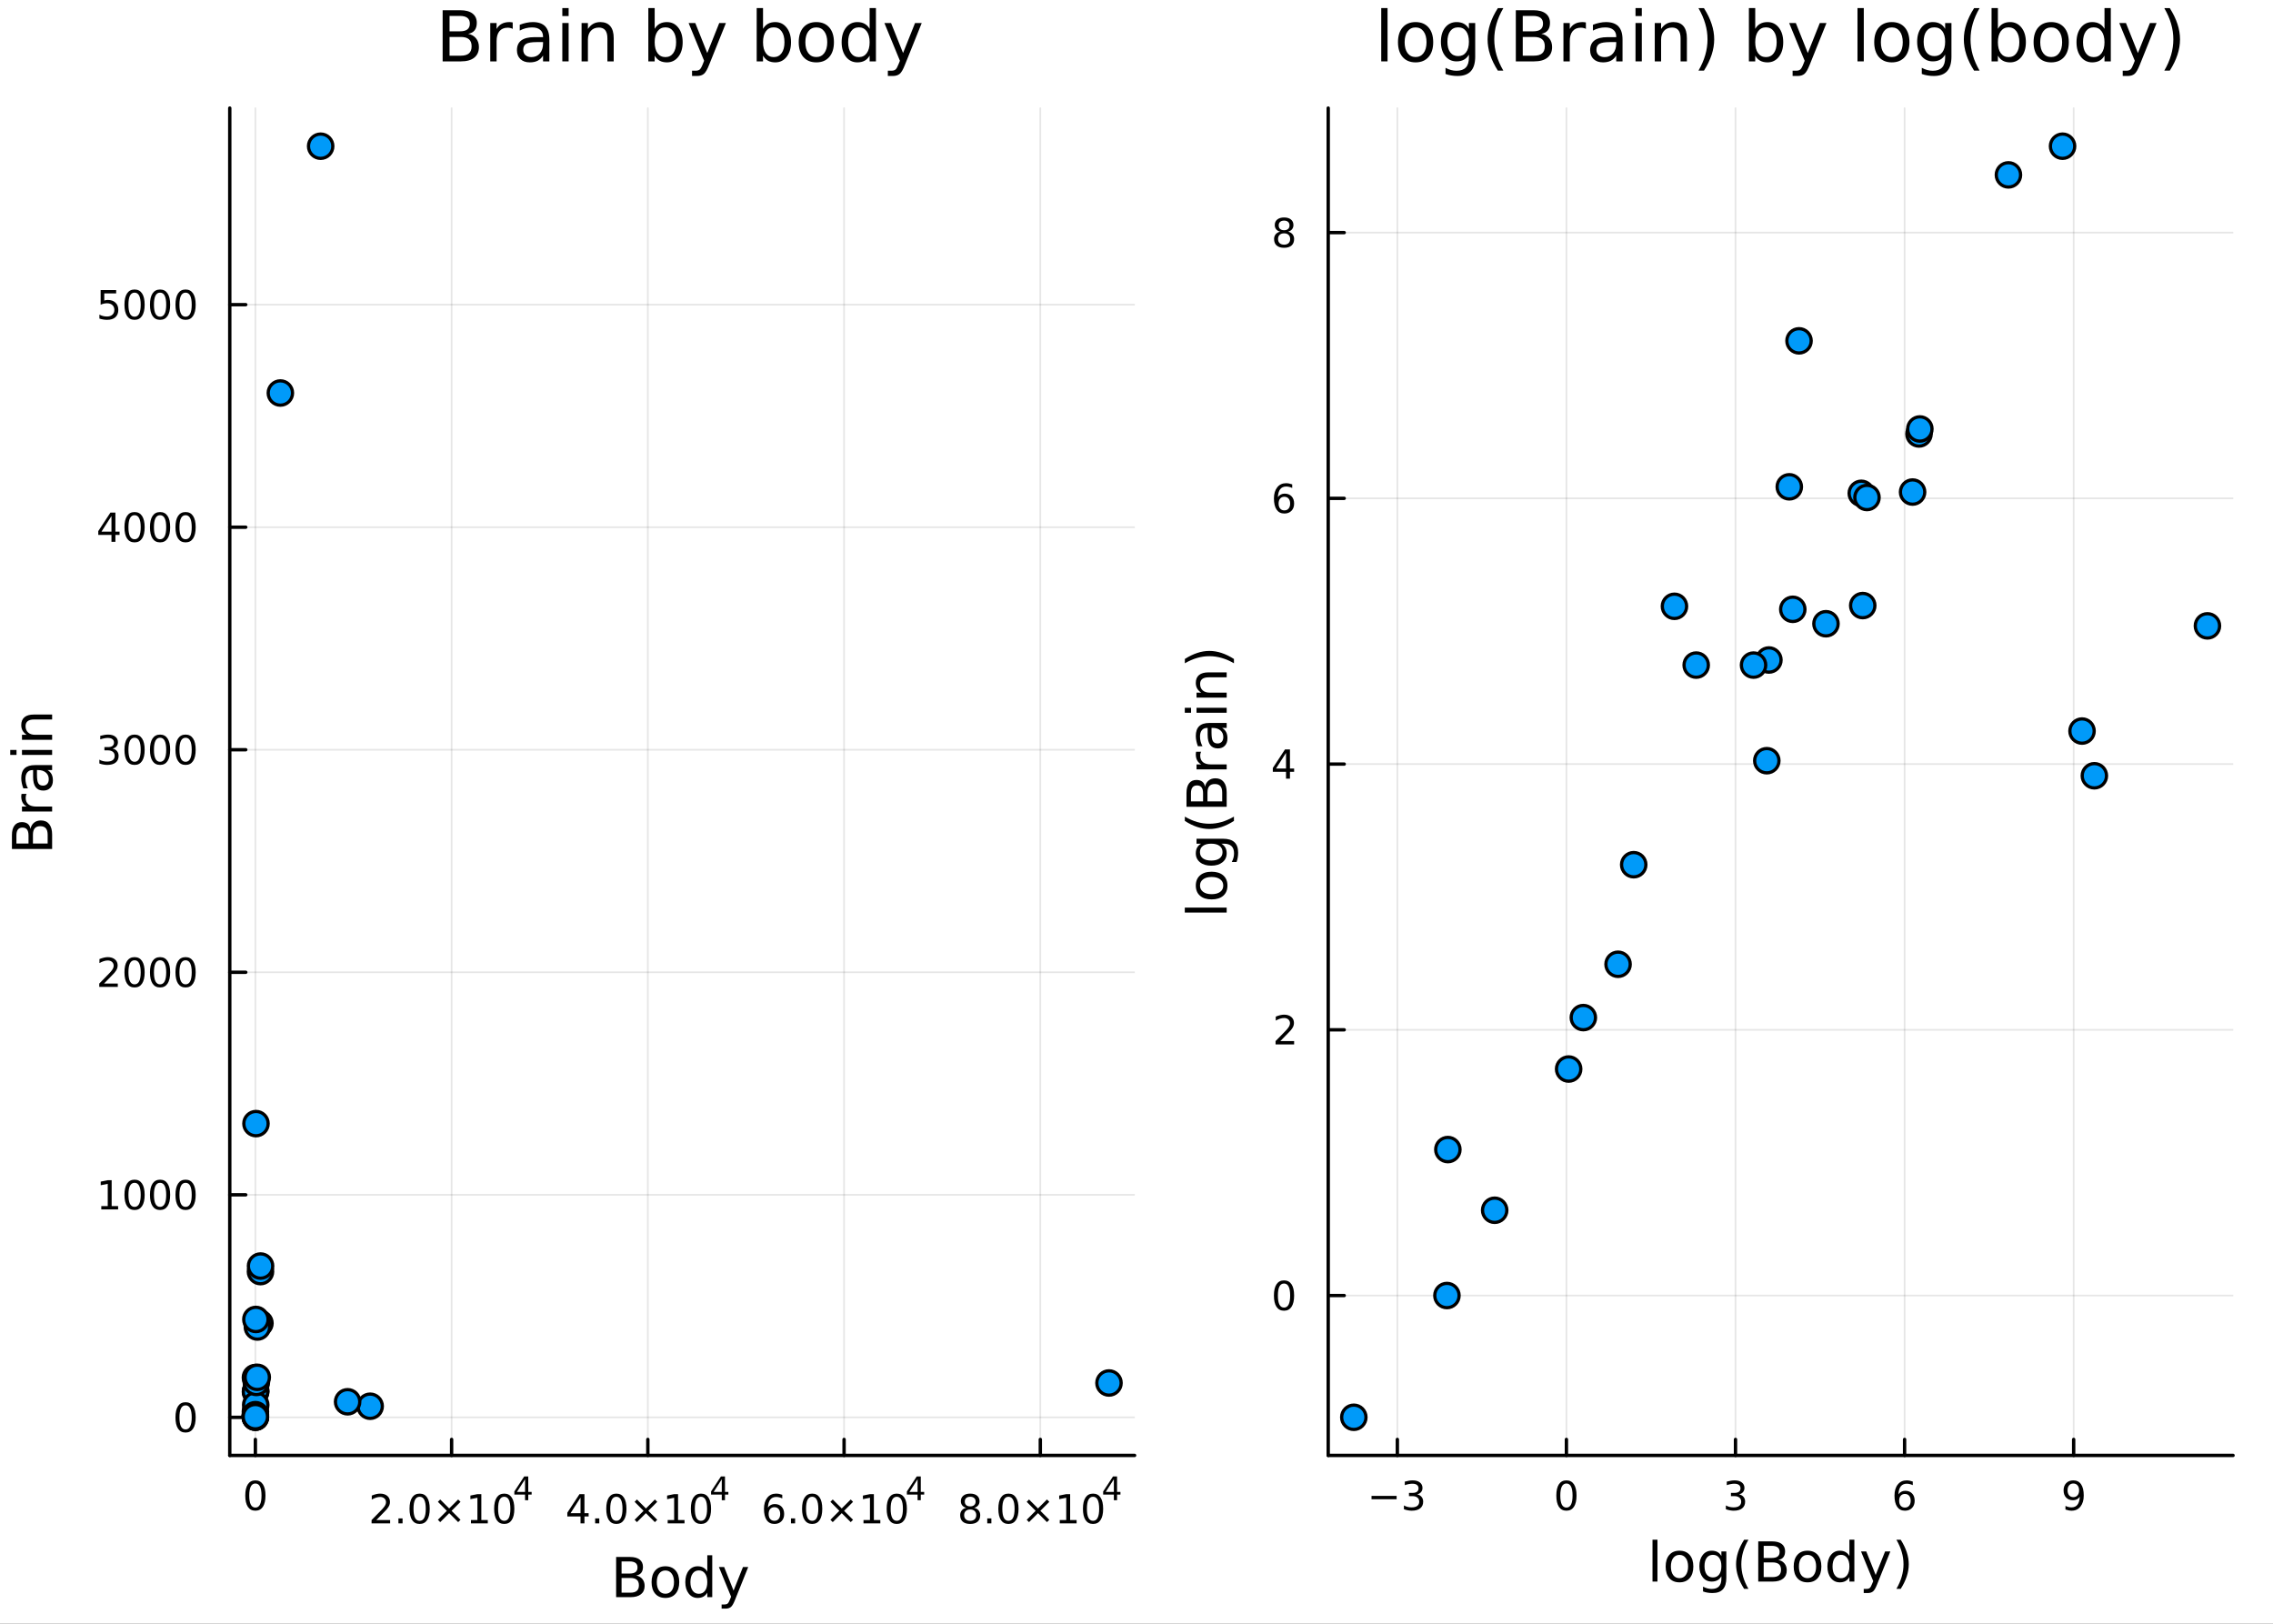<?xml version="1.0" encoding="utf-8"?>
<svg xmlns="http://www.w3.org/2000/svg" xmlns:xlink="http://www.w3.org/1999/xlink" width="672" height="480" viewBox="0 0 2688 1920">
<rect x="0" y="0" width="2688" height="1920" fill="#333333" stroke="none"/>
<defs>
  <clipPath id="clip510">
    <rect x="0" y="0" width="2688" height="1920"/>
  </clipPath>
</defs>
<path clip-path="url(#clip510)" d="
M0 1920 L2688 1920 L2688 0 L0 0  Z
  " fill="#ffffff" fill-rule="evenodd" fill-opacity="1"/>
<defs>
  <clipPath id="clip511">
    <rect x="537" y="0" width="1883" height="1883"/>
  </clipPath>
</defs>
<path clip-path="url(#clip510)" d="
M271.719 1720.96 L1341.76 1720.96 L1341.76 127.792 L271.719 127.792  Z
  " fill="#ffffff" fill-rule="evenodd" fill-opacity="1"/>
<defs>
  <clipPath id="clip512">
    <rect x="271" y="127" width="1071" height="1594"/>
  </clipPath>
</defs>
<polyline clip-path="url(#clip512)" style="stroke:#000000; stroke-linecap:round; stroke-linejoin:round; stroke-width:2; stroke-opacity:0.1; fill:none" points="
  302.003,1720.96 302.003,127.792 
  "/>
<polyline clip-path="url(#clip512)" style="stroke:#000000; stroke-linecap:round; stroke-linejoin:round; stroke-width:2; stroke-opacity:0.1; fill:none" points="
  534.065,1720.96 534.065,127.792 
  "/>
<polyline clip-path="url(#clip512)" style="stroke:#000000; stroke-linecap:round; stroke-linejoin:round; stroke-width:2; stroke-opacity:0.1; fill:none" points="
  766.126,1720.96 766.126,127.792 
  "/>
<polyline clip-path="url(#clip512)" style="stroke:#000000; stroke-linecap:round; stroke-linejoin:round; stroke-width:2; stroke-opacity:0.1; fill:none" points="
  998.188,1720.96 998.188,127.792 
  "/>
<polyline clip-path="url(#clip512)" style="stroke:#000000; stroke-linecap:round; stroke-linejoin:round; stroke-width:2; stroke-opacity:0.1; fill:none" points="
  1230.25,1720.96 1230.25,127.792 
  "/>
<polyline clip-path="url(#clip510)" style="stroke:#000000; stroke-linecap:round; stroke-linejoin:round; stroke-width:4; stroke-opacity:1; fill:none" points="
  271.719,1720.96 1341.76,1720.96 
  "/>
<polyline clip-path="url(#clip510)" style="stroke:#000000; stroke-linecap:round; stroke-linejoin:round; stroke-width:4; stroke-opacity:1; fill:none" points="
  302.003,1720.96 302.003,1702.06 
  "/>
<polyline clip-path="url(#clip510)" style="stroke:#000000; stroke-linecap:round; stroke-linejoin:round; stroke-width:4; stroke-opacity:1; fill:none" points="
  534.065,1720.96 534.065,1702.06 
  "/>
<polyline clip-path="url(#clip510)" style="stroke:#000000; stroke-linecap:round; stroke-linejoin:round; stroke-width:4; stroke-opacity:1; fill:none" points="
  766.126,1720.96 766.126,1702.06 
  "/>
<polyline clip-path="url(#clip510)" style="stroke:#000000; stroke-linecap:round; stroke-linejoin:round; stroke-width:4; stroke-opacity:1; fill:none" points="
  998.188,1720.96 998.188,1702.06 
  "/>
<polyline clip-path="url(#clip510)" style="stroke:#000000; stroke-linecap:round; stroke-linejoin:round; stroke-width:4; stroke-opacity:1; fill:none" points="
  1230.25,1720.96 1230.25,1702.06 
  "/>
<path clip-path="url(#clip510)" d="M302.003 1754.18 Q298.392 1754.18 296.563 1757.74 Q294.757 1761.29 294.757 1768.42 Q294.757 1775.52 296.563 1779.09 Q298.392 1782.63 302.003 1782.63 Q305.637 1782.63 307.443 1779.09 Q309.271 1775.52 309.271 1768.42 Q309.271 1761.29 307.443 1757.74 Q305.637 1754.18 302.003 1754.18 M302.003 1750.48 Q307.813 1750.48 310.868 1755.08 Q313.947 1759.67 313.947 1768.42 Q313.947 1777.14 310.868 1781.75 Q307.813 1786.33 302.003 1786.33 Q296.193 1786.33 293.114 1781.75 Q290.058 1777.14 290.058 1768.42 Q290.058 1759.67 293.114 1755.08 Q296.193 1750.48 302.003 1750.48 Z" fill="#000000" fill-rule="evenodd" fill-opacity="1" /><path clip-path="url(#clip510)" d="M445.049 1797.39 L461.368 1797.39 L461.368 1801.32 L439.424 1801.32 L439.424 1797.39 Q442.086 1794.63 446.669 1790 Q451.276 1785.35 452.456 1784.01 Q454.702 1781.48 455.581 1779.75 Q456.484 1777.99 456.484 1776.3 Q456.484 1773.54 454.54 1771.81 Q452.618 1770.07 449.516 1770.07 Q447.317 1770.07 444.864 1770.83 Q442.433 1771.6 439.655 1773.15 L439.655 1768.43 Q442.479 1767.29 444.933 1766.71 Q447.387 1766.14 449.424 1766.14 Q454.794 1766.14 457.989 1768.82 Q461.183 1771.51 461.183 1776 Q461.183 1778.13 460.373 1780.05 Q459.586 1781.95 457.479 1784.54 Q456.901 1785.21 453.799 1788.43 Q450.697 1791.62 445.049 1797.39 Z" fill="#000000" fill-rule="evenodd" fill-opacity="1" /><path clip-path="url(#clip510)" d="M471.183 1795.44 L476.067 1795.44 L476.067 1801.32 L471.183 1801.32 L471.183 1795.44 Z" fill="#000000" fill-rule="evenodd" fill-opacity="1" /><path clip-path="url(#clip510)" d="M496.252 1769.84 Q492.641 1769.84 490.813 1773.4 Q489.007 1776.95 489.007 1784.08 Q489.007 1791.18 490.813 1794.75 Q492.641 1798.29 496.252 1798.29 Q499.887 1798.29 501.692 1794.75 Q503.521 1791.18 503.521 1784.08 Q503.521 1776.95 501.692 1773.4 Q499.887 1769.84 496.252 1769.84 M496.252 1766.14 Q502.062 1766.14 505.118 1770.74 Q508.197 1775.33 508.197 1784.08 Q508.197 1792.8 505.118 1797.41 Q502.062 1801.99 496.252 1801.99 Q490.442 1801.99 487.363 1797.41 Q484.308 1792.8 484.308 1784.08 Q484.308 1775.33 487.363 1770.74 Q490.442 1766.14 496.252 1766.14 Z" fill="#000000" fill-rule="evenodd" fill-opacity="1" /><path clip-path="url(#clip510)" d="M544.585 1775.86 L534.007 1786.48 L544.585 1797.06 L541.831 1799.86 L531.206 1789.24 L520.581 1799.86 L517.849 1797.06 L528.405 1786.48 L517.849 1775.86 L520.581 1773.06 L531.206 1783.68 L541.831 1773.06 L544.585 1775.86 Z" fill="#000000" fill-rule="evenodd" fill-opacity="1" /><path clip-path="url(#clip510)" d="M556.946 1797.39 L564.585 1797.39 L564.585 1771.02 L556.275 1772.69 L556.275 1768.43 L564.539 1766.76 L569.215 1766.76 L569.215 1797.39 L576.854 1797.39 L576.854 1801.32 L556.946 1801.32 L556.946 1797.39 Z" fill="#000000" fill-rule="evenodd" fill-opacity="1" /><path clip-path="url(#clip510)" d="M596.298 1769.84 Q592.687 1769.84 590.858 1773.4 Q589.053 1776.95 589.053 1784.08 Q589.053 1791.18 590.858 1794.75 Q592.687 1798.29 596.298 1798.29 Q599.932 1798.29 601.738 1794.75 Q603.567 1791.18 603.567 1784.08 Q603.567 1776.95 601.738 1773.4 Q599.932 1769.84 596.298 1769.84 M596.298 1766.14 Q602.108 1766.14 605.164 1770.74 Q608.242 1775.33 608.242 1784.08 Q608.242 1792.8 605.164 1797.41 Q602.108 1801.99 596.298 1801.99 Q590.488 1801.99 587.409 1797.41 Q584.354 1792.8 584.354 1784.08 Q584.354 1775.33 587.409 1770.74 Q590.488 1766.14 596.298 1766.14 Z" fill="#000000" fill-rule="evenodd" fill-opacity="1" /><path clip-path="url(#clip510)" d="M620.919 1749.14 L611.327 1764.13 L620.919 1764.13 L620.919 1749.14 M619.922 1745.83 L624.699 1745.83 L624.699 1764.13 L628.705 1764.13 L628.705 1767.29 L624.699 1767.29 L624.699 1773.91 L620.919 1773.91 L620.919 1767.29 L608.242 1767.29 L608.242 1763.62 L619.922 1745.83 Z" fill="#000000" fill-rule="evenodd" fill-opacity="1" /><path clip-path="url(#clip510)" d="M686.509 1770.83 L674.703 1789.28 L686.509 1789.28 L686.509 1770.83 M685.282 1766.76 L691.162 1766.76 L691.162 1789.28 L696.092 1789.28 L696.092 1793.17 L691.162 1793.17 L691.162 1801.32 L686.509 1801.32 L686.509 1793.17 L670.907 1793.17 L670.907 1788.66 L685.282 1766.76 Z" fill="#000000" fill-rule="evenodd" fill-opacity="1" /><path clip-path="url(#clip510)" d="M703.823 1795.44 L708.708 1795.44 L708.708 1801.32 L703.823 1801.32 L703.823 1795.44 Z" fill="#000000" fill-rule="evenodd" fill-opacity="1" /><path clip-path="url(#clip510)" d="M728.893 1769.84 Q725.282 1769.84 723.453 1773.4 Q721.647 1776.95 721.647 1784.08 Q721.647 1791.18 723.453 1794.75 Q725.282 1798.29 728.893 1798.29 Q732.527 1798.29 734.333 1794.75 Q736.161 1791.18 736.161 1784.08 Q736.161 1776.95 734.333 1773.4 Q732.527 1769.84 728.893 1769.84 M728.893 1766.14 Q734.703 1766.14 737.758 1770.74 Q740.837 1775.33 740.837 1784.08 Q740.837 1792.8 737.758 1797.41 Q734.703 1801.99 728.893 1801.99 Q723.083 1801.99 720.004 1797.41 Q716.948 1792.8 716.948 1784.08 Q716.948 1775.33 720.004 1770.74 Q723.083 1766.14 728.893 1766.14 Z" fill="#000000" fill-rule="evenodd" fill-opacity="1" /><path clip-path="url(#clip510)" d="M777.226 1775.86 L766.647 1786.48 L777.226 1797.06 L774.471 1799.86 L763.846 1789.24 L753.221 1799.86 L750.49 1797.06 L761.045 1786.48 L750.49 1775.86 L753.221 1773.06 L763.846 1783.68 L774.471 1773.06 L777.226 1775.86 Z" fill="#000000" fill-rule="evenodd" fill-opacity="1" /><path clip-path="url(#clip510)" d="M789.587 1797.39 L797.226 1797.39 L797.226 1771.02 L788.916 1772.69 L788.916 1768.43 L797.179 1766.76 L801.855 1766.76 L801.855 1797.39 L809.494 1797.39 L809.494 1801.32 L789.587 1801.32 L789.587 1797.39 Z" fill="#000000" fill-rule="evenodd" fill-opacity="1" /><path clip-path="url(#clip510)" d="M828.939 1769.84 Q825.327 1769.84 823.499 1773.4 Q821.693 1776.95 821.693 1784.08 Q821.693 1791.18 823.499 1794.75 Q825.327 1798.29 828.939 1798.29 Q832.573 1798.29 834.378 1794.75 Q836.207 1791.18 836.207 1784.08 Q836.207 1776.95 834.378 1773.4 Q832.573 1769.84 828.939 1769.84 M828.939 1766.14 Q834.749 1766.14 837.804 1770.74 Q840.883 1775.33 840.883 1784.08 Q840.883 1792.8 837.804 1797.41 Q834.749 1801.99 828.939 1801.99 Q823.128 1801.99 820.05 1797.41 Q816.994 1792.8 816.994 1784.08 Q816.994 1775.33 820.05 1770.74 Q823.128 1766.14 828.939 1766.14 Z" fill="#000000" fill-rule="evenodd" fill-opacity="1" /><path clip-path="url(#clip510)" d="M853.559 1749.14 L843.967 1764.13 L853.559 1764.13 L853.559 1749.14 M852.563 1745.83 L857.34 1745.83 L857.34 1764.13 L861.346 1764.13 L861.346 1767.29 L857.34 1767.29 L857.34 1773.91 L853.559 1773.91 L853.559 1767.29 L840.883 1767.29 L840.883 1763.62 L852.563 1745.83 Z" fill="#000000" fill-rule="evenodd" fill-opacity="1" /><path clip-path="url(#clip510)" d="M915.804 1782.18 Q912.656 1782.18 910.804 1784.33 Q908.976 1786.48 908.976 1790.23 Q908.976 1793.96 910.804 1796.14 Q912.656 1798.29 915.804 1798.29 Q918.952 1798.29 920.781 1796.14 Q922.633 1793.96 922.633 1790.23 Q922.633 1786.48 920.781 1784.33 Q918.952 1782.18 915.804 1782.18 M925.087 1767.52 L925.087 1771.78 Q923.327 1770.95 921.522 1770.51 Q919.74 1770.07 917.98 1770.07 Q913.351 1770.07 910.897 1773.2 Q908.466 1776.32 908.119 1782.64 Q909.485 1780.63 911.545 1779.56 Q913.605 1778.47 916.082 1778.47 Q921.29 1778.47 924.3 1781.64 Q927.332 1784.79 927.332 1790.23 Q927.332 1795.56 924.184 1798.77 Q921.036 1801.99 915.804 1801.99 Q909.809 1801.99 906.638 1797.41 Q903.466 1792.8 903.466 1784.08 Q903.466 1775.88 907.355 1771.02 Q911.244 1766.14 917.795 1766.14 Q919.554 1766.14 921.337 1766.48 Q923.142 1766.83 925.087 1767.52 Z" fill="#000000" fill-rule="evenodd" fill-opacity="1" /><path clip-path="url(#clip510)" d="M935.388 1795.44 L940.272 1795.44 L940.272 1801.32 L935.388 1801.32 L935.388 1795.44 Z" fill="#000000" fill-rule="evenodd" fill-opacity="1" /><path clip-path="url(#clip510)" d="M960.457 1769.84 Q956.846 1769.84 955.017 1773.4 Q953.212 1776.95 953.212 1784.08 Q953.212 1791.18 955.017 1794.75 Q956.846 1798.29 960.457 1798.29 Q964.091 1798.29 965.897 1794.75 Q967.725 1791.18 967.725 1784.08 Q967.725 1776.95 965.897 1773.4 Q964.091 1769.84 960.457 1769.84 M960.457 1766.14 Q966.267 1766.14 969.323 1770.74 Q972.401 1775.33 972.401 1784.08 Q972.401 1792.8 969.323 1797.41 Q966.267 1801.99 960.457 1801.99 Q954.647 1801.99 951.568 1797.41 Q948.513 1792.8 948.513 1784.08 Q948.513 1775.33 951.568 1770.74 Q954.647 1766.14 960.457 1766.14 Z" fill="#000000" fill-rule="evenodd" fill-opacity="1" /><path clip-path="url(#clip510)" d="M1008.79 1775.86 L998.211 1786.48 L1008.79 1797.06 L1006.04 1799.86 L995.41 1789.24 L984.785 1799.86 L982.054 1797.06 L992.61 1786.48 L982.054 1775.86 L984.785 1773.06 L995.41 1783.68 L1006.04 1773.06 L1008.79 1775.86 Z" fill="#000000" fill-rule="evenodd" fill-opacity="1" /><path clip-path="url(#clip510)" d="M1021.15 1797.39 L1028.79 1797.39 L1028.79 1771.02 L1020.48 1772.69 L1020.48 1768.43 L1028.74 1766.76 L1033.42 1766.76 L1033.42 1797.39 L1041.06 1797.39 L1041.06 1801.32 L1021.15 1801.32 L1021.15 1797.39 Z" fill="#000000" fill-rule="evenodd" fill-opacity="1" /><path clip-path="url(#clip510)" d="M1060.5 1769.84 Q1056.89 1769.84 1055.06 1773.4 Q1053.26 1776.95 1053.26 1784.08 Q1053.26 1791.18 1055.06 1794.75 Q1056.89 1798.29 1060.5 1798.29 Q1064.14 1798.29 1065.94 1794.75 Q1067.77 1791.18 1067.77 1784.08 Q1067.77 1776.95 1065.94 1773.4 Q1064.14 1769.84 1060.5 1769.84 M1060.5 1766.14 Q1066.31 1766.14 1069.37 1770.74 Q1072.45 1775.33 1072.45 1784.08 Q1072.45 1792.8 1069.37 1797.41 Q1066.31 1801.99 1060.5 1801.99 Q1054.69 1801.99 1051.61 1797.41 Q1048.56 1792.8 1048.56 1784.08 Q1048.56 1775.33 1051.61 1770.74 Q1054.69 1766.14 1060.5 1766.14 Z" fill="#000000" fill-rule="evenodd" fill-opacity="1" /><path clip-path="url(#clip510)" d="M1085.12 1749.14 L1075.53 1764.13 L1085.12 1764.13 L1085.12 1749.14 M1084.13 1745.83 L1088.9 1745.83 L1088.9 1764.13 L1092.91 1764.13 L1092.91 1767.29 L1088.9 1767.29 L1088.9 1773.91 L1085.12 1773.91 L1085.12 1767.29 L1072.45 1767.29 L1072.45 1763.62 L1084.13 1745.83 Z" fill="#000000" fill-rule="evenodd" fill-opacity="1" /><path clip-path="url(#clip510)" d="M1147.33 1784.91 Q1144 1784.91 1142.08 1786.69 Q1140.18 1788.47 1140.18 1791.6 Q1140.18 1794.72 1142.08 1796.51 Q1144 1798.29 1147.33 1798.29 Q1150.67 1798.29 1152.59 1796.51 Q1154.51 1794.7 1154.51 1791.6 Q1154.51 1788.47 1152.59 1786.69 Q1150.69 1784.91 1147.33 1784.91 M1142.66 1782.92 Q1139.65 1782.18 1137.96 1780.12 Q1136.29 1778.06 1136.29 1775.09 Q1136.29 1770.95 1139.23 1768.54 Q1142.19 1766.14 1147.33 1766.14 Q1152.5 1766.14 1155.44 1768.54 Q1158.38 1770.95 1158.38 1775.09 Q1158.38 1778.06 1156.69 1780.12 Q1155.02 1782.18 1152.03 1782.92 Q1155.41 1783.7 1157.29 1786 Q1159.19 1788.29 1159.19 1791.6 Q1159.19 1796.62 1156.11 1799.31 Q1153.05 1801.99 1147.33 1801.99 Q1141.62 1801.99 1138.54 1799.31 Q1135.48 1796.62 1135.48 1791.6 Q1135.48 1788.29 1137.38 1786 Q1139.28 1783.7 1142.66 1782.92 M1140.94 1775.53 Q1140.94 1778.22 1142.61 1779.72 Q1144.3 1781.23 1147.33 1781.23 Q1150.34 1781.23 1152.03 1779.72 Q1153.75 1778.22 1153.75 1775.53 Q1153.75 1772.85 1152.03 1771.34 Q1150.34 1769.84 1147.33 1769.84 Q1144.3 1769.84 1142.61 1771.34 Q1140.94 1772.85 1140.94 1775.53 Z" fill="#000000" fill-rule="evenodd" fill-opacity="1" /><path clip-path="url(#clip510)" d="M1167.5 1795.44 L1172.38 1795.44 L1172.38 1801.32 L1167.5 1801.32 L1167.5 1795.44 Z" fill="#000000" fill-rule="evenodd" fill-opacity="1" /><path clip-path="url(#clip510)" d="M1192.56 1769.84 Q1188.95 1769.84 1187.13 1773.4 Q1185.32 1776.95 1185.32 1784.08 Q1185.32 1791.18 1187.13 1794.75 Q1188.95 1798.29 1192.56 1798.29 Q1196.2 1798.29 1198 1794.75 Q1199.83 1791.18 1199.83 1784.08 Q1199.83 1776.95 1198 1773.4 Q1196.2 1769.84 1192.56 1769.84 M1192.56 1766.14 Q1198.38 1766.14 1201.43 1770.74 Q1204.51 1775.33 1204.51 1784.08 Q1204.51 1792.8 1201.43 1797.41 Q1198.38 1801.99 1192.56 1801.99 Q1186.75 1801.99 1183.68 1797.41 Q1180.62 1792.8 1180.62 1784.08 Q1180.62 1775.33 1183.68 1770.74 Q1186.75 1766.14 1192.56 1766.14 Z" fill="#000000" fill-rule="evenodd" fill-opacity="1" /><path clip-path="url(#clip510)" d="M1240.9 1775.86 L1230.32 1786.48 L1240.9 1797.06 L1238.14 1799.86 L1227.52 1789.24 L1216.89 1799.86 L1214.16 1797.06 L1224.72 1786.48 L1214.16 1775.86 L1216.89 1773.06 L1227.52 1783.68 L1238.14 1773.06 L1240.9 1775.86 Z" fill="#000000" fill-rule="evenodd" fill-opacity="1" /><path clip-path="url(#clip510)" d="M1253.26 1797.39 L1260.9 1797.39 L1260.9 1771.02 L1252.59 1772.69 L1252.59 1768.43 L1260.85 1766.76 L1265.53 1766.76 L1265.53 1797.39 L1273.17 1797.39 L1273.17 1801.32 L1253.26 1801.32 L1253.26 1797.39 Z" fill="#000000" fill-rule="evenodd" fill-opacity="1" /><path clip-path="url(#clip510)" d="M1292.61 1769.84 Q1289 1769.84 1287.17 1773.4 Q1285.37 1776.95 1285.37 1784.08 Q1285.37 1791.18 1287.17 1794.75 Q1289 1798.29 1292.61 1798.29 Q1296.24 1798.29 1298.05 1794.75 Q1299.88 1791.18 1299.88 1784.08 Q1299.88 1776.95 1298.05 1773.4 Q1296.24 1769.84 1292.61 1769.84 M1292.61 1766.14 Q1298.42 1766.14 1301.48 1770.74 Q1304.56 1775.33 1304.56 1784.08 Q1304.56 1792.8 1301.48 1797.41 Q1298.42 1801.99 1292.61 1801.99 Q1286.8 1801.99 1283.72 1797.41 Q1280.67 1792.8 1280.67 1784.08 Q1280.67 1775.33 1283.72 1770.74 Q1286.8 1766.14 1292.61 1766.14 Z" fill="#000000" fill-rule="evenodd" fill-opacity="1" /><path clip-path="url(#clip510)" d="M1317.23 1749.14 L1307.64 1764.13 L1317.23 1764.13 L1317.23 1749.14 M1316.23 1745.83 L1321.01 1745.83 L1321.01 1764.13 L1325.02 1764.13 L1325.02 1767.29 L1321.01 1767.29 L1321.01 1773.91 L1317.23 1773.91 L1317.23 1767.29 L1304.56 1767.29 L1304.56 1763.62 L1316.23 1745.83 Z" fill="#000000" fill-rule="evenodd" fill-opacity="1" /><path clip-path="url(#clip510)" d="M735.059 1865.87 L735.059 1883.28 L745.372 1883.28 Q750.56 1883.28 753.043 1881.15 Q755.557 1878.98 755.557 1874.56 Q755.557 1870.1 753.043 1868 Q750.56 1865.87 745.372 1865.87 L735.059 1865.87 M735.059 1846.33 L735.059 1860.65 L744.576 1860.65 Q749.287 1860.65 751.578 1858.9 Q753.902 1857.12 753.902 1853.49 Q753.902 1849.89 751.578 1848.11 Q749.287 1846.33 744.576 1846.33 L735.059 1846.33 M728.63 1841.05 L745.054 1841.05 Q752.406 1841.05 756.385 1844.1 Q760.363 1847.16 760.363 1852.79 Q760.363 1857.15 758.326 1859.73 Q756.289 1862.31 752.342 1862.94 Q757.085 1863.96 759.695 1867.21 Q762.337 1870.42 762.337 1875.26 Q762.337 1881.63 758.008 1885.1 Q753.679 1888.57 745.69 1888.57 L728.63 1888.57 L728.63 1841.05 Z" fill="#000000" fill-rule="evenodd" fill-opacity="1" /><path clip-path="url(#clip510)" d="M786.908 1857.02 Q782.198 1857.02 779.46 1860.72 Q776.723 1864.38 776.723 1870.77 Q776.723 1877.17 779.428 1880.86 Q782.166 1884.52 786.908 1884.52 Q791.587 1884.52 794.324 1880.83 Q797.061 1877.14 797.061 1870.77 Q797.061 1864.44 794.324 1860.75 Q791.587 1857.02 786.908 1857.02 M786.908 1852.06 Q794.547 1852.06 798.908 1857.02 Q803.268 1861.99 803.268 1870.77 Q803.268 1879.53 798.908 1884.52 Q794.547 1889.49 786.908 1889.49 Q779.237 1889.49 774.877 1884.52 Q770.548 1879.53 770.548 1870.77 Q770.548 1861.99 774.877 1857.02 Q779.237 1852.06 786.908 1852.06 Z" fill="#000000" fill-rule="evenodd" fill-opacity="1" /><path clip-path="url(#clip510)" d="M836.433 1858.33 L836.433 1839.04 L842.29 1839.04 L842.29 1888.57 L836.433 1888.57 L836.433 1883.22 Q834.587 1886.4 831.755 1887.96 Q828.954 1889.49 825.007 1889.49 Q818.546 1889.49 814.472 1884.33 Q810.429 1879.18 810.429 1870.77 Q810.429 1862.37 814.472 1857.21 Q818.546 1852.06 825.007 1852.06 Q828.954 1852.06 831.755 1853.62 Q834.587 1855.15 836.433 1858.33 M816.477 1870.77 Q816.477 1877.23 819.119 1880.93 Q821.792 1884.59 826.439 1884.59 Q831.086 1884.59 833.76 1880.93 Q836.433 1877.23 836.433 1870.77 Q836.433 1864.31 833.76 1860.65 Q831.086 1856.96 826.439 1856.96 Q821.792 1856.96 819.119 1860.65 Q816.477 1864.31 816.477 1870.77 Z" fill="#000000" fill-rule="evenodd" fill-opacity="1" /><path clip-path="url(#clip510)" d="M869.185 1891.88 Q866.702 1898.24 864.347 1900.18 Q861.992 1902.12 858.045 1902.12 L853.366 1902.12 L853.366 1897.22 L856.804 1897.22 Q859.223 1897.22 860.559 1896.08 Q861.896 1894.93 863.519 1890.67 L864.57 1887.99 L850.151 1852.92 L856.358 1852.92 L867.498 1880.8 L878.638 1852.92 L884.845 1852.92 L869.185 1891.88 Z" fill="#000000" fill-rule="evenodd" fill-opacity="1" /><polyline clip-path="url(#clip512)" style="stroke:#000000; stroke-linecap:round; stroke-linejoin:round; stroke-width:2; stroke-opacity:0.1; fill:none" points="
  271.719,1675.97 1341.76,1675.97 
  "/>
<polyline clip-path="url(#clip512)" style="stroke:#000000; stroke-linecap:round; stroke-linejoin:round; stroke-width:2; stroke-opacity:0.1; fill:none" points="
  271.719,1412.83 1341.76,1412.83 
  "/>
<polyline clip-path="url(#clip512)" style="stroke:#000000; stroke-linecap:round; stroke-linejoin:round; stroke-width:2; stroke-opacity:0.1; fill:none" points="
  271.719,1149.68 1341.76,1149.68 
  "/>
<polyline clip-path="url(#clip512)" style="stroke:#000000; stroke-linecap:round; stroke-linejoin:round; stroke-width:2; stroke-opacity:0.1; fill:none" points="
  271.719,886.534 1341.76,886.534 
  "/>
<polyline clip-path="url(#clip512)" style="stroke:#000000; stroke-linecap:round; stroke-linejoin:round; stroke-width:2; stroke-opacity:0.1; fill:none" points="
  271.719,623.388 1341.76,623.388 
  "/>
<polyline clip-path="url(#clip512)" style="stroke:#000000; stroke-linecap:round; stroke-linejoin:round; stroke-width:2; stroke-opacity:0.1; fill:none" points="
  271.719,360.242 1341.76,360.242 
  "/>
<polyline clip-path="url(#clip510)" style="stroke:#000000; stroke-linecap:round; stroke-linejoin:round; stroke-width:4; stroke-opacity:1; fill:none" points="
  271.719,1720.96 271.719,127.792 
  "/>
<polyline clip-path="url(#clip510)" style="stroke:#000000; stroke-linecap:round; stroke-linejoin:round; stroke-width:4; stroke-opacity:1; fill:none" points="
  271.719,1675.97 290.617,1675.97 
  "/>
<polyline clip-path="url(#clip510)" style="stroke:#000000; stroke-linecap:round; stroke-linejoin:round; stroke-width:4; stroke-opacity:1; fill:none" points="
  271.719,1412.83 290.617,1412.83 
  "/>
<polyline clip-path="url(#clip510)" style="stroke:#000000; stroke-linecap:round; stroke-linejoin:round; stroke-width:4; stroke-opacity:1; fill:none" points="
  271.719,1149.68 290.617,1149.68 
  "/>
<polyline clip-path="url(#clip510)" style="stroke:#000000; stroke-linecap:round; stroke-linejoin:round; stroke-width:4; stroke-opacity:1; fill:none" points="
  271.719,886.534 290.617,886.534 
  "/>
<polyline clip-path="url(#clip510)" style="stroke:#000000; stroke-linecap:round; stroke-linejoin:round; stroke-width:4; stroke-opacity:1; fill:none" points="
  271.719,623.388 290.617,623.388 
  "/>
<polyline clip-path="url(#clip510)" style="stroke:#000000; stroke-linecap:round; stroke-linejoin:round; stroke-width:4; stroke-opacity:1; fill:none" points="
  271.719,360.242 290.617,360.242 
  "/>
<path clip-path="url(#clip510)" d="M219.455 1661.77 Q215.844 1661.77 214.015 1665.34 Q212.209 1668.88 212.209 1676.01 Q212.209 1683.11 214.015 1686.68 Q215.844 1690.22 219.455 1690.22 Q223.089 1690.22 224.894 1686.68 Q226.723 1683.11 226.723 1676.01 Q226.723 1668.88 224.894 1665.34 Q223.089 1661.77 219.455 1661.77 M219.455 1658.07 Q225.265 1658.07 228.32 1662.67 Q231.399 1667.26 231.399 1676.01 Q231.399 1684.73 228.32 1689.34 Q225.265 1693.92 219.455 1693.92 Q213.644 1693.92 210.566 1689.34 Q207.51 1684.73 207.51 1676.01 Q207.51 1667.26 210.566 1662.67 Q213.644 1658.07 219.455 1658.07 Z" fill="#000000" fill-rule="evenodd" fill-opacity="1" /><path clip-path="url(#clip510)" d="M119.779 1426.17 L127.418 1426.17 L127.418 1399.81 L119.108 1401.47 L119.108 1397.21 L127.372 1395.55 L132.048 1395.55 L132.048 1426.17 L139.687 1426.17 L139.687 1430.11 L119.779 1430.11 L119.779 1426.17 Z" fill="#000000" fill-rule="evenodd" fill-opacity="1" /><path clip-path="url(#clip510)" d="M159.131 1398.62 Q155.52 1398.62 153.691 1402.19 Q151.886 1405.73 151.886 1412.86 Q151.886 1419.97 153.691 1423.53 Q155.52 1427.07 159.131 1427.07 Q162.765 1427.07 164.571 1423.53 Q166.399 1419.97 166.399 1412.86 Q166.399 1405.73 164.571 1402.19 Q162.765 1398.62 159.131 1398.62 M159.131 1394.92 Q164.941 1394.92 167.997 1399.53 Q171.075 1404.11 171.075 1412.86 Q171.075 1421.59 167.997 1426.19 Q164.941 1430.78 159.131 1430.78 Q153.321 1430.78 150.242 1426.19 Q147.186 1421.59 147.186 1412.86 Q147.186 1404.11 150.242 1399.53 Q153.321 1394.92 159.131 1394.92 Z" fill="#000000" fill-rule="evenodd" fill-opacity="1" /><path clip-path="url(#clip510)" d="M189.293 1398.62 Q185.682 1398.62 183.853 1402.19 Q182.047 1405.73 182.047 1412.86 Q182.047 1419.97 183.853 1423.53 Q185.682 1427.07 189.293 1427.07 Q192.927 1427.07 194.733 1423.53 Q196.561 1419.97 196.561 1412.86 Q196.561 1405.73 194.733 1402.19 Q192.927 1398.62 189.293 1398.62 M189.293 1394.92 Q195.103 1394.92 198.158 1399.53 Q201.237 1404.11 201.237 1412.86 Q201.237 1421.59 198.158 1426.19 Q195.103 1430.78 189.293 1430.78 Q183.483 1430.78 180.404 1426.19 Q177.348 1421.59 177.348 1412.86 Q177.348 1404.11 180.404 1399.53 Q183.483 1394.92 189.293 1394.92 Z" fill="#000000" fill-rule="evenodd" fill-opacity="1" /><path clip-path="url(#clip510)" d="M219.455 1398.62 Q215.844 1398.62 214.015 1402.19 Q212.209 1405.73 212.209 1412.86 Q212.209 1419.97 214.015 1423.53 Q215.844 1427.07 219.455 1427.07 Q223.089 1427.07 224.894 1423.53 Q226.723 1419.97 226.723 1412.86 Q226.723 1405.73 224.894 1402.19 Q223.089 1398.62 219.455 1398.62 M219.455 1394.92 Q225.265 1394.92 228.32 1399.53 Q231.399 1404.11 231.399 1412.86 Q231.399 1421.59 228.32 1426.19 Q225.265 1430.78 219.455 1430.78 Q213.644 1430.78 210.566 1426.19 Q207.51 1421.59 207.51 1412.86 Q207.51 1404.11 210.566 1399.53 Q213.644 1394.92 219.455 1394.92 Z" fill="#000000" fill-rule="evenodd" fill-opacity="1" /><path clip-path="url(#clip510)" d="M122.997 1163.02 L139.316 1163.02 L139.316 1166.96 L117.372 1166.96 L117.372 1163.02 Q120.034 1160.27 124.617 1155.64 Q129.224 1150.99 130.404 1149.65 Q132.65 1147.12 133.529 1145.39 Q134.432 1143.63 134.432 1141.94 Q134.432 1139.18 132.488 1137.45 Q130.566 1135.71 127.464 1135.71 Q125.265 1135.71 122.812 1136.47 Q120.381 1137.24 117.603 1138.79 L117.603 1134.07 Q120.427 1132.93 122.881 1132.35 Q125.335 1131.77 127.372 1131.77 Q132.742 1131.77 135.937 1134.46 Q139.131 1137.15 139.131 1141.64 Q139.131 1143.77 138.321 1145.69 Q137.534 1147.59 135.427 1150.18 Q134.849 1150.85 131.747 1154.07 Q128.645 1157.26 122.997 1163.02 Z" fill="#000000" fill-rule="evenodd" fill-opacity="1" /><path clip-path="url(#clip510)" d="M159.131 1135.48 Q155.52 1135.48 153.691 1139.04 Q151.886 1142.59 151.886 1149.71 Q151.886 1156.82 153.691 1160.39 Q155.52 1163.93 159.131 1163.93 Q162.765 1163.93 164.571 1160.39 Q166.399 1156.82 166.399 1149.71 Q166.399 1142.59 164.571 1139.04 Q162.765 1135.48 159.131 1135.48 M159.131 1131.77 Q164.941 1131.77 167.997 1136.38 Q171.075 1140.96 171.075 1149.71 Q171.075 1158.44 167.997 1163.05 Q164.941 1167.63 159.131 1167.63 Q153.321 1167.63 150.242 1163.05 Q147.186 1158.44 147.186 1149.71 Q147.186 1140.96 150.242 1136.38 Q153.321 1131.77 159.131 1131.77 Z" fill="#000000" fill-rule="evenodd" fill-opacity="1" /><path clip-path="url(#clip510)" d="M189.293 1135.48 Q185.682 1135.48 183.853 1139.04 Q182.047 1142.59 182.047 1149.71 Q182.047 1156.82 183.853 1160.39 Q185.682 1163.93 189.293 1163.93 Q192.927 1163.93 194.733 1160.39 Q196.561 1156.82 196.561 1149.71 Q196.561 1142.59 194.733 1139.04 Q192.927 1135.48 189.293 1135.48 M189.293 1131.77 Q195.103 1131.77 198.158 1136.38 Q201.237 1140.96 201.237 1149.71 Q201.237 1158.44 198.158 1163.05 Q195.103 1167.63 189.293 1167.63 Q183.483 1167.63 180.404 1163.05 Q177.348 1158.44 177.348 1149.71 Q177.348 1140.96 180.404 1136.38 Q183.483 1131.77 189.293 1131.77 Z" fill="#000000" fill-rule="evenodd" fill-opacity="1" /><path clip-path="url(#clip510)" d="M219.455 1135.48 Q215.844 1135.48 214.015 1139.04 Q212.209 1142.59 212.209 1149.71 Q212.209 1156.82 214.015 1160.39 Q215.844 1163.93 219.455 1163.93 Q223.089 1163.93 224.894 1160.39 Q226.723 1156.82 226.723 1149.71 Q226.723 1142.59 224.894 1139.04 Q223.089 1135.48 219.455 1135.48 M219.455 1131.77 Q225.265 1131.77 228.32 1136.38 Q231.399 1140.96 231.399 1149.71 Q231.399 1158.44 228.32 1163.05 Q225.265 1167.63 219.455 1167.63 Q213.644 1167.63 210.566 1163.05 Q207.51 1158.44 207.51 1149.71 Q207.51 1140.96 210.566 1136.38 Q213.644 1131.77 219.455 1131.77 Z" fill="#000000" fill-rule="evenodd" fill-opacity="1" /><path clip-path="url(#clip510)" d="M133.136 885.18 Q136.492 885.897 138.367 888.166 Q140.265 890.434 140.265 893.768 Q140.265 898.883 136.747 901.684 Q133.228 904.485 126.747 904.485 Q124.571 904.485 122.256 904.045 Q119.964 903.629 117.511 902.772 L117.511 898.258 Q119.455 899.393 121.77 899.971 Q124.085 900.55 126.608 900.55 Q131.006 900.55 133.298 898.814 Q135.612 897.078 135.612 893.768 Q135.612 890.712 133.46 888.999 Q131.33 887.263 127.511 887.263 L123.483 887.263 L123.483 883.42 L127.696 883.42 Q131.145 883.42 132.974 882.055 Q134.802 880.666 134.802 878.073 Q134.802 875.411 132.904 873.999 Q131.029 872.564 127.511 872.564 Q125.589 872.564 123.39 872.981 Q121.191 873.397 118.552 874.277 L118.552 870.11 Q121.214 869.37 123.529 868.999 Q125.867 868.629 127.927 868.629 Q133.251 868.629 136.353 871.059 Q139.455 873.467 139.455 877.587 Q139.455 880.458 137.812 882.448 Q136.168 884.416 133.136 885.18 Z" fill="#000000" fill-rule="evenodd" fill-opacity="1" /><path clip-path="url(#clip510)" d="M159.131 872.333 Q155.52 872.333 153.691 875.897 Q151.886 879.439 151.886 886.569 Q151.886 893.675 153.691 897.24 Q155.52 900.781 159.131 900.781 Q162.765 900.781 164.571 897.24 Q166.399 893.675 166.399 886.569 Q166.399 879.439 164.571 875.897 Q162.765 872.333 159.131 872.333 M159.131 868.629 Q164.941 868.629 167.997 873.235 Q171.075 877.819 171.075 886.569 Q171.075 895.295 167.997 899.902 Q164.941 904.485 159.131 904.485 Q153.321 904.485 150.242 899.902 Q147.186 895.295 147.186 886.569 Q147.186 877.819 150.242 873.235 Q153.321 868.629 159.131 868.629 Z" fill="#000000" fill-rule="evenodd" fill-opacity="1" /><path clip-path="url(#clip510)" d="M189.293 872.333 Q185.682 872.333 183.853 875.897 Q182.047 879.439 182.047 886.569 Q182.047 893.675 183.853 897.24 Q185.682 900.781 189.293 900.781 Q192.927 900.781 194.733 897.24 Q196.561 893.675 196.561 886.569 Q196.561 879.439 194.733 875.897 Q192.927 872.333 189.293 872.333 M189.293 868.629 Q195.103 868.629 198.158 873.235 Q201.237 877.819 201.237 886.569 Q201.237 895.295 198.158 899.902 Q195.103 904.485 189.293 904.485 Q183.483 904.485 180.404 899.902 Q177.348 895.295 177.348 886.569 Q177.348 877.819 180.404 873.235 Q183.483 868.629 189.293 868.629 Z" fill="#000000" fill-rule="evenodd" fill-opacity="1" /><path clip-path="url(#clip510)" d="M219.455 872.333 Q215.844 872.333 214.015 875.897 Q212.209 879.439 212.209 886.569 Q212.209 893.675 214.015 897.24 Q215.844 900.781 219.455 900.781 Q223.089 900.781 224.894 897.24 Q226.723 893.675 226.723 886.569 Q226.723 879.439 224.894 875.897 Q223.089 872.333 219.455 872.333 M219.455 868.629 Q225.265 868.629 228.32 873.235 Q231.399 877.819 231.399 886.569 Q231.399 895.295 228.32 899.902 Q225.265 904.485 219.455 904.485 Q213.644 904.485 210.566 899.902 Q207.51 895.295 207.51 886.569 Q207.51 877.819 210.566 873.235 Q213.644 868.629 219.455 868.629 Z" fill="#000000" fill-rule="evenodd" fill-opacity="1" /><path clip-path="url(#clip510)" d="M131.816 610.182 L120.011 628.631 L131.816 628.631 L131.816 610.182 M130.589 606.108 L136.469 606.108 L136.469 628.631 L141.399 628.631 L141.399 632.52 L136.469 632.52 L136.469 640.668 L131.816 640.668 L131.816 632.52 L116.214 632.52 L116.214 628.006 L130.589 606.108 Z" fill="#000000" fill-rule="evenodd" fill-opacity="1" /><path clip-path="url(#clip510)" d="M159.131 609.186 Q155.52 609.186 153.691 612.751 Q151.886 616.293 151.886 623.423 Q151.886 630.529 153.691 634.094 Q155.52 637.635 159.131 637.635 Q162.765 637.635 164.571 634.094 Q166.399 630.529 166.399 623.423 Q166.399 616.293 164.571 612.751 Q162.765 609.186 159.131 609.186 M159.131 605.483 Q164.941 605.483 167.997 610.089 Q171.075 614.673 171.075 623.423 Q171.075 632.149 167.997 636.756 Q164.941 641.339 159.131 641.339 Q153.321 641.339 150.242 636.756 Q147.186 632.149 147.186 623.423 Q147.186 614.673 150.242 610.089 Q153.321 605.483 159.131 605.483 Z" fill="#000000" fill-rule="evenodd" fill-opacity="1" /><path clip-path="url(#clip510)" d="M189.293 609.186 Q185.682 609.186 183.853 612.751 Q182.047 616.293 182.047 623.423 Q182.047 630.529 183.853 634.094 Q185.682 637.635 189.293 637.635 Q192.927 637.635 194.733 634.094 Q196.561 630.529 196.561 623.423 Q196.561 616.293 194.733 612.751 Q192.927 609.186 189.293 609.186 M189.293 605.483 Q195.103 605.483 198.158 610.089 Q201.237 614.673 201.237 623.423 Q201.237 632.149 198.158 636.756 Q195.103 641.339 189.293 641.339 Q183.483 641.339 180.404 636.756 Q177.348 632.149 177.348 623.423 Q177.348 614.673 180.404 610.089 Q183.483 605.483 189.293 605.483 Z" fill="#000000" fill-rule="evenodd" fill-opacity="1" /><path clip-path="url(#clip510)" d="M219.455 609.186 Q215.844 609.186 214.015 612.751 Q212.209 616.293 212.209 623.423 Q212.209 630.529 214.015 634.094 Q215.844 637.635 219.455 637.635 Q223.089 637.635 224.894 634.094 Q226.723 630.529 226.723 623.423 Q226.723 616.293 224.894 612.751 Q223.089 609.186 219.455 609.186 M219.455 605.483 Q225.265 605.483 228.32 610.089 Q231.399 614.673 231.399 623.423 Q231.399 632.149 228.32 636.756 Q225.265 641.339 219.455 641.339 Q213.644 641.339 210.566 636.756 Q207.51 632.149 207.51 623.423 Q207.51 614.673 210.566 610.089 Q213.644 605.483 219.455 605.483 Z" fill="#000000" fill-rule="evenodd" fill-opacity="1" /><path clip-path="url(#clip510)" d="M119.015 342.962 L137.372 342.962 L137.372 346.897 L123.298 346.897 L123.298 355.369 Q124.316 355.022 125.335 354.86 Q126.353 354.675 127.372 354.675 Q133.159 354.675 136.538 357.846 Q139.918 361.017 139.918 366.434 Q139.918 372.012 136.446 375.114 Q132.974 378.193 126.654 378.193 Q124.478 378.193 122.21 377.823 Q119.964 377.452 117.557 376.712 L117.557 372.012 Q119.64 373.147 121.863 373.702 Q124.085 374.258 126.562 374.258 Q130.566 374.258 132.904 372.151 Q135.242 370.045 135.242 366.434 Q135.242 362.823 132.904 360.716 Q130.566 358.61 126.562 358.61 Q124.687 358.61 122.812 359.026 Q120.96 359.443 119.015 360.323 L119.015 342.962 Z" fill="#000000" fill-rule="evenodd" fill-opacity="1" /><path clip-path="url(#clip510)" d="M159.131 346.04 Q155.52 346.04 153.691 349.605 Q151.886 353.147 151.886 360.276 Q151.886 367.383 153.691 370.948 Q155.52 374.489 159.131 374.489 Q162.765 374.489 164.571 370.948 Q166.399 367.383 166.399 360.276 Q166.399 353.147 164.571 349.605 Q162.765 346.04 159.131 346.04 M159.131 342.337 Q164.941 342.337 167.997 346.943 Q171.075 351.526 171.075 360.276 Q171.075 369.003 167.997 373.61 Q164.941 378.193 159.131 378.193 Q153.321 378.193 150.242 373.61 Q147.186 369.003 147.186 360.276 Q147.186 351.526 150.242 346.943 Q153.321 342.337 159.131 342.337 Z" fill="#000000" fill-rule="evenodd" fill-opacity="1" /><path clip-path="url(#clip510)" d="M189.293 346.04 Q185.682 346.04 183.853 349.605 Q182.047 353.147 182.047 360.276 Q182.047 367.383 183.853 370.948 Q185.682 374.489 189.293 374.489 Q192.927 374.489 194.733 370.948 Q196.561 367.383 196.561 360.276 Q196.561 353.147 194.733 349.605 Q192.927 346.04 189.293 346.04 M189.293 342.337 Q195.103 342.337 198.158 346.943 Q201.237 351.526 201.237 360.276 Q201.237 369.003 198.158 373.61 Q195.103 378.193 189.293 378.193 Q183.483 378.193 180.404 373.61 Q177.348 369.003 177.348 360.276 Q177.348 351.526 180.404 346.943 Q183.483 342.337 189.293 342.337 Z" fill="#000000" fill-rule="evenodd" fill-opacity="1" /><path clip-path="url(#clip510)" d="M219.455 346.04 Q215.844 346.04 214.015 349.605 Q212.209 353.147 212.209 360.276 Q212.209 367.383 214.015 370.948 Q215.844 374.489 219.455 374.489 Q223.089 374.489 224.894 370.948 Q226.723 367.383 226.723 360.276 Q226.723 353.147 224.894 349.605 Q223.089 346.04 219.455 346.04 M219.455 342.337 Q225.265 342.337 228.32 346.943 Q231.399 351.526 231.399 360.276 Q231.399 369.003 228.32 373.61 Q225.265 378.193 219.455 378.193 Q213.644 378.193 210.566 373.61 Q207.51 369.003 207.51 360.276 Q207.51 351.526 210.566 346.943 Q213.644 342.337 219.455 342.337 Z" fill="#000000" fill-rule="evenodd" fill-opacity="1" /><path clip-path="url(#clip510)" d="M38.945 997.421 L56.355 997.421 L56.355 987.108 Q56.355 981.92 54.222 979.438 Q52.058 976.923 47.634 976.923 Q43.178 976.923 41.077 979.438 Q38.945 981.92 38.945 987.108 L38.945 997.421 M19.402 997.421 L33.725 997.421 L33.725 987.904 Q33.725 983.193 31.974 980.902 Q30.192 978.578 26.563 978.578 Q22.967 978.578 21.184 980.902 Q19.402 983.193 19.402 987.904 L19.402 997.421 M14.118 1003.85 L14.118 987.427 Q14.118 980.074 17.174 976.096 Q20.23 972.117 25.863 972.117 Q30.224 972.117 32.802 974.154 Q35.38 976.191 36.017 980.138 Q37.035 975.395 40.282 972.785 Q43.496 970.144 48.334 970.144 Q54.7 970.144 58.169 974.472 Q61.638 978.801 61.638 986.79 L61.638 1003.85 L14.118 1003.85 Z" fill="#000000" fill-rule="evenodd" fill-opacity="1" /><path clip-path="url(#clip510)" d="M31.465 938.729 Q30.892 939.716 30.637 940.893 Q30.351 942.039 30.351 943.44 Q30.351 948.405 33.597 951.078 Q36.812 953.72 42.86 953.72 L61.638 953.72 L61.638 959.608 L25.991 959.608 L25.991 953.72 L31.529 953.72 Q28.282 951.874 26.723 948.914 Q25.131 945.954 25.131 941.721 Q25.131 941.116 25.227 940.384 Q25.29 939.652 25.449 938.761 L31.465 938.729 Z" fill="#000000" fill-rule="evenodd" fill-opacity="1" /><path clip-path="url(#clip510)" d="M43.719 916.385 Q43.719 923.483 45.342 926.22 Q46.965 928.958 50.88 928.958 Q54 928.958 55.846 926.921 Q57.66 924.852 57.66 921.319 Q57.66 916.449 54.222 913.521 Q50.753 910.561 45.024 910.561 L43.719 910.561 L43.719 916.385 M41.3 904.704 L61.638 904.704 L61.638 910.561 L56.228 910.561 Q59.474 912.566 61.034 915.558 Q62.562 918.55 62.562 922.878 Q62.562 928.353 59.506 931.599 Q56.419 934.814 51.262 934.814 Q45.247 934.814 42.191 930.804 Q39.136 926.761 39.136 918.772 L39.136 910.561 L38.563 910.561 Q34.52 910.561 32.324 913.234 Q30.096 915.876 30.096 920.682 Q30.096 923.738 30.828 926.634 Q31.561 929.53 33.025 932.204 L27.614 932.204 Q26.372 928.989 25.768 925.966 Q25.131 922.942 25.131 920.077 Q25.131 912.343 29.142 908.524 Q33.152 904.704 41.3 904.704 Z" fill="#000000" fill-rule="evenodd" fill-opacity="1" /><path clip-path="url(#clip510)" d="M25.991 892.641 L25.991 886.785 L61.638 886.785 L61.638 892.641 L25.991 892.641 M12.113 892.641 L12.113 886.785 L19.529 886.785 L19.529 892.641 L12.113 892.641 Z" fill="#000000" fill-rule="evenodd" fill-opacity="1" /><path clip-path="url(#clip510)" d="M40.122 844.898 L61.638 844.898 L61.638 850.755 L40.313 850.755 Q35.253 850.755 32.738 852.728 Q30.224 854.702 30.224 858.648 Q30.224 863.391 33.247 866.128 Q36.271 868.865 41.491 868.865 L61.638 868.865 L61.638 874.754 L25.991 874.754 L25.991 868.865 L31.529 868.865 Q28.314 866.765 26.723 863.932 Q25.131 861.067 25.131 857.343 Q25.131 851.2 28.951 848.049 Q32.738 844.898 40.122 844.898 Z" fill="#000000" fill-rule="evenodd" fill-opacity="1" /><path clip-path="url(#clip510)" d="M531.64 43.693 L531.64 65.852 L544.765 65.852 Q551.368 65.852 554.528 63.137 Q557.728 60.383 557.728 54.752 Q557.728 49.081 554.528 46.407 Q551.368 43.693 544.765 43.693 L531.64 43.693 M531.64 18.82 L531.64 37.05 L543.753 37.05 Q549.748 37.05 552.665 34.822 Q555.622 32.553 555.622 27.935 Q555.622 23.358 552.665 21.089 Q549.748 18.82 543.753 18.82 L531.64 18.82 M523.458 12.096 L544.36 12.096 Q553.718 12.096 558.781 15.985 Q563.845 19.874 563.845 27.044 Q563.845 32.594 561.253 35.875 Q558.66 39.156 553.637 39.966 Q559.673 41.263 562.994 45.394 Q566.357 49.486 566.357 55.643 Q566.357 63.745 560.847 68.16 Q555.338 72.576 545.17 72.576 L523.458 72.576 L523.458 12.096 Z" fill="#000000" fill-rule="evenodd" fill-opacity="1" /><path clip-path="url(#clip510)" d="M606.339 34.173 Q605.083 33.444 603.584 33.12 Q602.126 32.756 600.344 32.756 Q594.024 32.756 590.622 36.888 Q587.259 40.979 587.259 48.676 L587.259 72.576 L579.765 72.576 L579.765 27.206 L587.259 27.206 L587.259 34.254 Q589.609 30.122 593.376 28.138 Q597.144 26.112 602.531 26.112 Q603.301 26.112 604.233 26.234 Q605.164 26.315 606.299 26.517 L606.339 34.173 Z" fill="#000000" fill-rule="evenodd" fill-opacity="1" /><path clip-path="url(#clip510)" d="M634.776 49.769 Q625.743 49.769 622.259 51.835 Q618.775 53.901 618.775 58.884 Q618.775 62.854 621.368 65.203 Q624.001 67.512 628.498 67.512 Q634.695 67.512 638.422 63.137 Q642.19 58.722 642.19 51.43 L642.19 49.769 L634.776 49.769 M649.643 46.691 L649.643 72.576 L642.19 72.576 L642.19 65.689 Q639.638 69.821 635.83 71.806 Q632.022 73.751 626.513 73.751 Q619.545 73.751 615.413 69.862 Q611.322 65.933 611.322 59.37 Q611.322 51.714 616.426 47.825 Q621.571 43.936 631.738 43.936 L642.19 43.936 L642.19 43.207 Q642.19 38.062 638.787 35.267 Q635.425 32.431 629.308 32.431 Q625.419 32.431 621.733 33.363 Q618.046 34.295 614.643 36.158 L614.643 29.272 Q618.735 27.692 622.583 26.922 Q626.432 26.112 630.077 26.112 Q639.921 26.112 644.782 31.216 Q649.643 36.32 649.643 46.691 Z" fill="#000000" fill-rule="evenodd" fill-opacity="1" /><path clip-path="url(#clip510)" d="M664.996 27.206 L672.45 27.206 L672.45 72.576 L664.996 72.576 L664.996 27.206 M664.996 9.544 L672.45 9.544 L672.45 18.983 L664.996 18.983 L664.996 9.544 Z" fill="#000000" fill-rule="evenodd" fill-opacity="1" /><path clip-path="url(#clip510)" d="M725.76 45.192 L725.76 72.576 L718.306 72.576 L718.306 45.435 Q718.306 38.994 715.795 35.794 Q713.283 32.594 708.26 32.594 Q702.224 32.594 698.74 36.442 Q695.256 40.29 695.256 46.934 L695.256 72.576 L687.762 72.576 L687.762 27.206 L695.256 27.206 L695.256 34.254 Q697.93 30.163 701.535 28.138 Q705.181 26.112 709.921 26.112 Q717.739 26.112 721.749 30.973 Q725.76 35.794 725.76 45.192 Z" fill="#000000" fill-rule="evenodd" fill-opacity="1" /><path clip-path="url(#clip510)" d="M799.567 49.931 Q799.567 41.708 796.164 37.05 Q792.802 32.35 786.888 32.35 Q780.974 32.35 777.571 37.05 Q774.209 41.708 774.209 49.931 Q774.209 58.155 777.571 62.854 Q780.974 67.512 786.888 67.512 Q792.802 67.512 796.164 62.854 Q799.567 58.155 799.567 49.931 M774.209 34.092 Q776.558 30.041 780.123 28.097 Q783.728 26.112 788.711 26.112 Q796.975 26.112 802.119 32.675 Q807.304 39.237 807.304 49.931 Q807.304 60.626 802.119 67.188 Q796.975 73.751 788.711 73.751 Q783.728 73.751 780.123 71.806 Q776.558 69.821 774.209 65.77 L774.209 72.576 L766.714 72.576 L766.714 9.544 L774.209 9.544 L774.209 34.092 Z" fill="#000000" fill-rule="evenodd" fill-opacity="1" /><path clip-path="url(#clip510)" d="M838.537 76.789 Q835.377 84.891 832.38 87.362 Q829.382 89.833 824.359 89.833 L818.404 89.833 L818.404 83.594 L822.779 83.594 Q825.858 83.594 827.559 82.136 Q829.26 80.678 831.326 75.25 L832.663 71.847 L814.313 27.206 L822.212 27.206 L836.39 62.692 L850.568 27.206 L858.467 27.206 L838.537 76.789 Z" fill="#000000" fill-rule="evenodd" fill-opacity="1" /><path clip-path="url(#clip510)" d="M927.697 49.931 Q927.697 41.708 924.295 37.05 Q920.932 32.35 915.018 32.35 Q909.104 32.35 905.701 37.05 Q902.339 41.708 902.339 49.931 Q902.339 58.155 905.701 62.854 Q909.104 67.512 915.018 67.512 Q920.932 67.512 924.295 62.854 Q927.697 58.155 927.697 49.931 M902.339 34.092 Q904.688 30.041 908.253 28.097 Q911.858 26.112 916.841 26.112 Q925.105 26.112 930.249 32.675 Q935.435 39.237 935.435 49.931 Q935.435 60.626 930.249 67.188 Q925.105 73.751 916.841 73.751 Q911.858 73.751 908.253 71.806 Q904.688 69.821 902.339 65.77 L902.339 72.576 L894.845 72.576 L894.845 9.544 L902.339 9.544 L902.339 34.092 Z" fill="#000000" fill-rule="evenodd" fill-opacity="1" /><path clip-path="url(#clip510)" d="M965.371 32.431 Q959.375 32.431 955.892 37.131 Q952.408 41.789 952.408 49.931 Q952.408 58.074 955.851 62.773 Q959.335 67.431 965.371 67.431 Q971.326 67.431 974.809 62.732 Q978.293 58.033 978.293 49.931 Q978.293 41.87 974.809 37.171 Q971.326 32.431 965.371 32.431 M965.371 26.112 Q975.093 26.112 980.643 32.431 Q986.192 38.751 986.192 49.931 Q986.192 61.071 980.643 67.431 Q975.093 73.751 965.371 73.751 Q955.608 73.751 950.058 67.431 Q944.549 61.071 944.549 49.931 Q944.549 38.751 950.058 32.431 Q955.608 26.112 965.371 26.112 Z" fill="#000000" fill-rule="evenodd" fill-opacity="1" /><path clip-path="url(#clip510)" d="M1028.4 34.092 L1028.4 9.544 L1035.86 9.544 L1035.86 72.576 L1028.4 72.576 L1028.4 65.77 Q1026.05 69.821 1022.45 71.806 Q1018.88 73.751 1013.86 73.751 Q1005.64 73.751 1000.45 67.188 Q995.307 60.626 995.307 49.931 Q995.307 39.237 1000.45 32.675 Q1005.64 26.112 1013.86 26.112 Q1018.88 26.112 1022.45 28.097 Q1026.05 30.041 1028.4 34.092 M1003 49.931 Q1003 58.155 1006.37 62.854 Q1009.77 67.512 1015.68 67.512 Q1021.6 67.512 1025 62.854 Q1028.4 58.155 1028.4 49.931 Q1028.4 41.708 1025 37.05 Q1021.6 32.35 1015.68 32.35 Q1009.77 32.35 1006.37 37.05 Q1003 41.708 1003 49.931 Z" fill="#000000" fill-rule="evenodd" fill-opacity="1" /><path clip-path="url(#clip510)" d="M1070.09 76.789 Q1066.93 84.891 1063.93 87.362 Q1060.93 89.833 1055.91 89.833 L1049.95 89.833 L1049.95 83.594 L1054.33 83.594 Q1057.41 83.594 1059.11 82.136 Q1060.81 80.678 1062.88 75.25 L1064.21 71.847 L1045.86 27.206 L1053.76 27.206 L1067.94 62.692 L1082.12 27.206 L1090.02 27.206 L1070.09 76.789 Z" fill="#000000" fill-rule="evenodd" fill-opacity="1" /><circle clip-path="url(#clip512)" cx="302.018" cy="1673.84" r="14.4" fill="#009af9" fill-rule="evenodd" fill-opacity="1" stroke="#000000" stroke-opacity="1" stroke-width="3.84"/>
<circle clip-path="url(#clip512)" cx="307.398" cy="1564.66" r="14.4" fill="#009af9" fill-rule="evenodd" fill-opacity="1" stroke="#000000" stroke-opacity="1" stroke-width="3.84"/>
<circle clip-path="url(#clip512)" cx="302.424" cy="1644.53" r="14.4" fill="#009af9" fill-rule="evenodd" fill-opacity="1" stroke="#000000" stroke-opacity="1" stroke-width="3.84"/>
<circle clip-path="url(#clip512)" cx="302.324" cy="1645.71" r="14.4" fill="#009af9" fill-rule="evenodd" fill-opacity="1" stroke="#000000" stroke-opacity="1" stroke-width="3.84"/>
<circle clip-path="url(#clip512)" cx="302.015" cy="1674.52" r="14.4" fill="#009af9" fill-rule="evenodd" fill-opacity="1" stroke="#000000" stroke-opacity="1" stroke-width="3.84"/>
<circle clip-path="url(#clip512)" cx="437.759" cy="1662.81" r="14.4" fill="#009af9" fill-rule="evenodd" fill-opacity="1" stroke="#000000" stroke-opacity="1" stroke-width="3.84"/>
<circle clip-path="url(#clip512)" cx="331.556" cy="464.711" r="14.4" fill="#009af9" fill-rule="evenodd" fill-opacity="1" stroke="#000000" stroke-opacity="1" stroke-width="3.84"/>
<circle clip-path="url(#clip512)" cx="304.174" cy="1565.71" r="14.4" fill="#009af9" fill-rule="evenodd" fill-opacity="1" stroke="#000000" stroke-opacity="1" stroke-width="3.84"/>
<circle clip-path="url(#clip512)" cx="308.048" cy="1503.61" r="14.4" fill="#009af9" fill-rule="evenodd" fill-opacity="1" stroke="#000000" stroke-opacity="1" stroke-width="3.84"/>
<circle clip-path="url(#clip512)" cx="302.119" cy="1645.71" r="14.4" fill="#009af9" fill-rule="evenodd" fill-opacity="1" stroke="#000000" stroke-opacity="1" stroke-width="3.84"/>
<circle clip-path="url(#clip512)" cx="302.041" cy="1669.24" r="14.4" fill="#009af9" fill-rule="evenodd" fill-opacity="1" stroke="#000000" stroke-opacity="1" stroke-width="3.84"/>
<circle clip-path="url(#clip512)" cx="308.141" cy="1497.03" r="14.4" fill="#009af9" fill-rule="evenodd" fill-opacity="1" stroke="#000000" stroke-opacity="1" stroke-width="3.84"/>
<circle clip-path="url(#clip512)" cx="304.405" cy="1569.13" r="14.4" fill="#009af9" fill-rule="evenodd" fill-opacity="1" stroke="#000000" stroke-opacity="1" stroke-width="3.84"/>
<circle clip-path="url(#clip512)" cx="302.722" cy="1328.62" r="14.4" fill="#009af9" fill-rule="evenodd" fill-opacity="1" stroke="#000000" stroke-opacity="1" stroke-width="3.84"/>
<circle clip-path="url(#clip512)" cx="379.21" cy="172.882" r="14.4" fill="#009af9" fill-rule="evenodd" fill-opacity="1" stroke="#000000" stroke-opacity="1" stroke-width="3.84"/>
<circle clip-path="url(#clip512)" cx="411.072" cy="1657.55" r="14.4" fill="#009af9" fill-rule="evenodd" fill-opacity="1" stroke="#000000" stroke-opacity="1" stroke-width="3.84"/>
<circle clip-path="url(#clip512)" cx="302.082" cy="1628.87" r="14.4" fill="#009af9" fill-rule="evenodd" fill-opacity="1" stroke="#000000" stroke-opacity="1" stroke-width="3.84"/>
<circle clip-path="url(#clip512)" cx="302.409" cy="1661.24" r="14.4" fill="#009af9" fill-rule="evenodd" fill-opacity="1" stroke="#000000" stroke-opacity="1" stroke-width="3.84"/>
<circle clip-path="url(#clip512)" cx="302.004" cy="1675.71" r="14.4" fill="#009af9" fill-rule="evenodd" fill-opacity="1" stroke="#000000" stroke-opacity="1" stroke-width="3.84"/>
<circle clip-path="url(#clip512)" cx="302.003" cy="1675.87" r="14.4" fill="#009af9" fill-rule="evenodd" fill-opacity="1" stroke="#000000" stroke-opacity="1" stroke-width="3.84"/>
<circle clip-path="url(#clip512)" cx="302.032" cy="1672.79" r="14.4" fill="#009af9" fill-rule="evenodd" fill-opacity="1" stroke="#000000" stroke-opacity="1" stroke-width="3.84"/>
<circle clip-path="url(#clip512)" cx="302.647" cy="1629.92" r="14.4" fill="#009af9" fill-rule="evenodd" fill-opacity="1" stroke="#000000" stroke-opacity="1" stroke-width="3.84"/>
<circle clip-path="url(#clip512)" cx="303.163" cy="1634.66" r="14.4" fill="#009af9" fill-rule="evenodd" fill-opacity="1" stroke="#000000" stroke-opacity="1" stroke-width="3.84"/>
<circle clip-path="url(#clip512)" cx="302.608" cy="1560.19" r="14.4" fill="#009af9" fill-rule="evenodd" fill-opacity="1" stroke="#000000" stroke-opacity="1" stroke-width="3.84"/>
<circle clip-path="url(#clip512)" cx="302.006" cy="1675.47" r="14.4" fill="#009af9" fill-rule="evenodd" fill-opacity="1" stroke="#000000" stroke-opacity="1" stroke-width="3.84"/>
<circle clip-path="url(#clip512)" cx="1311.47" cy="1635.32" r="14.4" fill="#009af9" fill-rule="evenodd" fill-opacity="1" stroke="#000000" stroke-opacity="1" stroke-width="3.84"/>
<circle clip-path="url(#clip512)" cx="302.004" cy="1675.18" r="14.4" fill="#009af9" fill-rule="evenodd" fill-opacity="1" stroke="#000000" stroke-opacity="1" stroke-width="3.84"/>
<circle clip-path="url(#clip512)" cx="304.231" cy="1628.61" r="14.4" fill="#009af9" fill-rule="evenodd" fill-opacity="1" stroke="#000000" stroke-opacity="1" stroke-width="3.84"/>
<path clip-path="url(#clip510)" d="
M1570.72 1720.96 L2640.76 1720.96 L2640.76 127.792 L1570.72 127.792  Z
  " fill="#ffffff" fill-rule="evenodd" fill-opacity="1"/>
<defs>
  <clipPath id="clip513">
    <rect x="1570" y="127" width="1071" height="1594"/>
  </clipPath>
</defs>
<polyline clip-path="url(#clip513)" style="stroke:#000000; stroke-linecap:round; stroke-linejoin:round; stroke-width:2; stroke-opacity:0.1; fill:none" points="
  1652.47,1720.96 1652.47,127.792 
  "/>
<polyline clip-path="url(#clip513)" style="stroke:#000000; stroke-linecap:round; stroke-linejoin:round; stroke-width:2; stroke-opacity:0.1; fill:none" points="
  1852.42,1720.96 1852.42,127.792 
  "/>
<polyline clip-path="url(#clip513)" style="stroke:#000000; stroke-linecap:round; stroke-linejoin:round; stroke-width:2; stroke-opacity:0.1; fill:none" points="
  2052.37,1720.96 2052.37,127.792 
  "/>
<polyline clip-path="url(#clip513)" style="stroke:#000000; stroke-linecap:round; stroke-linejoin:round; stroke-width:2; stroke-opacity:0.1; fill:none" points="
  2252.32,1720.96 2252.32,127.792 
  "/>
<polyline clip-path="url(#clip513)" style="stroke:#000000; stroke-linecap:round; stroke-linejoin:round; stroke-width:2; stroke-opacity:0.1; fill:none" points="
  2452.27,1720.96 2452.27,127.792 
  "/>
<polyline clip-path="url(#clip510)" style="stroke:#000000; stroke-linecap:round; stroke-linejoin:round; stroke-width:4; stroke-opacity:1; fill:none" points="
  1570.72,1720.96 2640.76,1720.96 
  "/>
<polyline clip-path="url(#clip510)" style="stroke:#000000; stroke-linecap:round; stroke-linejoin:round; stroke-width:4; stroke-opacity:1; fill:none" points="
  1652.47,1720.96 1652.47,1702.06 
  "/>
<polyline clip-path="url(#clip510)" style="stroke:#000000; stroke-linecap:round; stroke-linejoin:round; stroke-width:4; stroke-opacity:1; fill:none" points="
  1852.42,1720.96 1852.42,1702.06 
  "/>
<polyline clip-path="url(#clip510)" style="stroke:#000000; stroke-linecap:round; stroke-linejoin:round; stroke-width:4; stroke-opacity:1; fill:none" points="
  2052.37,1720.96 2052.37,1702.06 
  "/>
<polyline clip-path="url(#clip510)" style="stroke:#000000; stroke-linecap:round; stroke-linejoin:round; stroke-width:4; stroke-opacity:1; fill:none" points="
  2252.32,1720.96 2252.32,1702.06 
  "/>
<polyline clip-path="url(#clip510)" style="stroke:#000000; stroke-linecap:round; stroke-linejoin:round; stroke-width:4; stroke-opacity:1; fill:none" points="
  2452.27,1720.96 2452.27,1702.06 
  "/>
<path clip-path="url(#clip510)" d="M1621.94 1768.83 L1651.62 1768.83 L1651.62 1772.77 L1621.94 1772.77 L1621.94 1768.83 Z" fill="#000000" fill-rule="evenodd" fill-opacity="1" /><path clip-path="url(#clip510)" d="M1675.88 1767.03 Q1679.23 1767.74 1681.11 1770.01 Q1683.01 1772.28 1683.01 1775.61 Q1683.01 1780.73 1679.49 1783.53 Q1675.97 1786.33 1669.49 1786.33 Q1667.31 1786.33 1665 1785.89 Q1662.71 1785.48 1660.25 1784.62 L1660.25 1780.1 Q1662.2 1781.24 1664.51 1781.82 Q1666.83 1782.4 1669.35 1782.4 Q1673.75 1782.4 1676.04 1780.66 Q1678.35 1778.92 1678.35 1775.61 Q1678.35 1772.56 1676.2 1770.85 Q1674.07 1769.11 1670.25 1769.11 L1666.22 1769.11 L1666.22 1765.27 L1670.44 1765.27 Q1673.89 1765.27 1675.71 1763.9 Q1677.54 1762.51 1677.54 1759.92 Q1677.54 1757.26 1675.65 1755.85 Q1673.77 1754.41 1670.25 1754.41 Q1668.33 1754.41 1666.13 1754.83 Q1663.93 1755.24 1661.29 1756.12 L1661.29 1751.96 Q1663.96 1751.22 1666.27 1750.85 Q1668.61 1750.48 1670.67 1750.48 Q1675.99 1750.48 1679.09 1752.91 Q1682.2 1755.31 1682.2 1759.43 Q1682.2 1762.3 1680.55 1764.29 Q1678.91 1766.26 1675.88 1767.03 Z" fill="#000000" fill-rule="evenodd" fill-opacity="1" /><path clip-path="url(#clip510)" d="M1852.42 1754.18 Q1848.81 1754.18 1846.98 1757.74 Q1845.18 1761.29 1845.18 1768.42 Q1845.18 1775.52 1846.98 1779.09 Q1848.81 1782.63 1852.42 1782.63 Q1856.06 1782.63 1857.86 1779.09 Q1859.69 1775.52 1859.69 1768.42 Q1859.69 1761.29 1857.86 1757.74 Q1856.06 1754.18 1852.42 1754.18 M1852.42 1750.48 Q1858.23 1750.48 1861.29 1755.08 Q1864.37 1759.67 1864.37 1768.42 Q1864.37 1777.14 1861.29 1781.75 Q1858.23 1786.33 1852.42 1786.33 Q1846.61 1786.33 1843.53 1781.75 Q1840.48 1777.14 1840.48 1768.42 Q1840.48 1759.67 1843.53 1755.08 Q1846.61 1750.48 1852.42 1750.48 Z" fill="#000000" fill-rule="evenodd" fill-opacity="1" /><path clip-path="url(#clip510)" d="M2056.62 1767.03 Q2059.98 1767.74 2061.85 1770.01 Q2063.75 1772.28 2063.75 1775.61 Q2063.75 1780.73 2060.23 1783.53 Q2056.71 1786.33 2050.23 1786.33 Q2048.05 1786.33 2045.74 1785.89 Q2043.45 1785.48 2040.99 1784.62 L2040.99 1780.1 Q2042.94 1781.24 2045.25 1781.82 Q2047.57 1782.4 2050.09 1782.4 Q2054.49 1782.4 2056.78 1780.66 Q2059.1 1778.92 2059.1 1775.61 Q2059.1 1772.56 2056.94 1770.85 Q2054.81 1769.11 2050.99 1769.11 L2046.97 1769.11 L2046.97 1765.27 L2051.18 1765.27 Q2054.63 1765.27 2056.46 1763.9 Q2058.29 1762.51 2058.29 1759.92 Q2058.29 1757.26 2056.39 1755.85 Q2054.51 1754.41 2050.99 1754.41 Q2049.07 1754.41 2046.87 1754.83 Q2044.67 1755.24 2042.04 1756.12 L2042.04 1751.96 Q2044.7 1751.22 2047.01 1750.85 Q2049.35 1750.48 2051.41 1750.48 Q2056.73 1750.48 2059.84 1752.91 Q2062.94 1755.31 2062.94 1759.43 Q2062.94 1762.3 2061.29 1764.29 Q2059.65 1766.26 2056.62 1767.03 Z" fill="#000000" fill-rule="evenodd" fill-opacity="1" /><path clip-path="url(#clip510)" d="M2252.72 1766.52 Q2249.58 1766.52 2247.72 1768.67 Q2245.9 1770.82 2245.9 1774.57 Q2245.9 1778.3 2247.72 1780.48 Q2249.58 1782.63 2252.72 1782.63 Q2255.87 1782.63 2257.7 1780.48 Q2259.55 1778.3 2259.55 1774.57 Q2259.55 1770.82 2257.7 1768.67 Q2255.87 1766.52 2252.72 1766.52 M2262.01 1751.86 L2262.01 1756.12 Q2260.25 1755.29 2258.44 1754.85 Q2256.66 1754.41 2254.9 1754.41 Q2250.27 1754.41 2247.82 1757.54 Q2245.39 1760.66 2245.04 1766.98 Q2246.41 1764.97 2248.47 1763.9 Q2250.53 1762.81 2253 1762.81 Q2258.21 1762.81 2261.22 1765.98 Q2264.25 1769.13 2264.25 1774.57 Q2264.25 1779.9 2261.1 1783.11 Q2257.96 1786.33 2252.72 1786.33 Q2246.73 1786.33 2243.56 1781.75 Q2240.39 1777.14 2240.39 1768.42 Q2240.39 1760.22 2244.28 1755.36 Q2248.16 1750.48 2254.72 1750.48 Q2256.47 1750.48 2258.26 1750.82 Q2260.06 1751.17 2262.01 1751.86 Z" fill="#000000" fill-rule="evenodd" fill-opacity="1" /><path clip-path="url(#clip510)" d="M2442.57 1784.94 L2442.57 1780.68 Q2444.33 1781.52 2446.13 1781.96 Q2447.94 1782.4 2449.68 1782.4 Q2454.31 1782.4 2456.74 1779.29 Q2459.19 1776.17 2459.54 1769.83 Q2458.19 1771.82 2456.13 1772.88 Q2454.07 1773.95 2451.57 1773.95 Q2446.39 1773.95 2443.36 1770.82 Q2440.35 1767.67 2440.35 1762.23 Q2440.35 1756.91 2443.5 1753.69 Q2446.64 1750.48 2451.87 1750.48 Q2457.87 1750.48 2461.02 1755.08 Q2464.19 1759.67 2464.19 1768.42 Q2464.19 1776.59 2460.3 1781.47 Q2456.43 1786.33 2449.88 1786.33 Q2448.12 1786.33 2446.32 1785.98 Q2444.51 1785.64 2442.57 1784.94 M2451.87 1770.29 Q2455.02 1770.29 2456.85 1768.14 Q2458.7 1765.98 2458.7 1762.23 Q2458.7 1758.51 2456.85 1756.36 Q2455.02 1754.18 2451.87 1754.18 Q2448.73 1754.18 2446.87 1756.36 Q2445.05 1758.51 2445.05 1762.23 Q2445.05 1765.98 2446.87 1768.14 Q2448.73 1770.29 2451.87 1770.29 Z" fill="#000000" fill-rule="evenodd" fill-opacity="1" /><path clip-path="url(#clip510)" d="M1954.22 1820.62 L1960.07 1820.62 L1960.07 1870.14 L1954.22 1870.14 L1954.22 1820.62 Z" fill="#000000" fill-rule="evenodd" fill-opacity="1" /><path clip-path="url(#clip510)" d="M1986.14 1838.6 Q1981.43 1838.6 1978.69 1842.29 Q1975.96 1845.95 1975.96 1852.35 Q1975.96 1858.75 1978.66 1862.44 Q1981.4 1866.1 1986.14 1866.1 Q1990.82 1866.1 1993.56 1862.41 Q1996.3 1858.71 1996.3 1852.35 Q1996.3 1846.01 1993.56 1842.32 Q1990.82 1838.6 1986.14 1838.6 M1986.14 1833.63 Q1993.78 1833.63 1998.14 1838.6 Q2002.5 1843.56 2002.5 1852.35 Q2002.5 1861.1 1998.14 1866.1 Q1993.78 1871.06 1986.14 1871.06 Q1978.47 1871.06 1974.11 1866.1 Q1969.78 1861.1 1969.78 1852.35 Q1969.78 1843.56 1974.11 1838.6 Q1978.47 1833.63 1986.14 1833.63 Z" fill="#000000" fill-rule="evenodd" fill-opacity="1" /><path clip-path="url(#clip510)" d="M2035.67 1851.9 Q2035.67 1845.54 2033.03 1842.04 Q2030.42 1838.53 2025.67 1838.53 Q2020.96 1838.53 2018.32 1842.04 Q2015.71 1845.54 2015.71 1851.9 Q2015.71 1858.24 2018.32 1861.74 Q2020.96 1865.24 2025.67 1865.24 Q2030.42 1865.24 2033.03 1861.74 Q2035.67 1858.24 2035.67 1851.9 M2041.52 1865.72 Q2041.52 1874.82 2037.48 1879.24 Q2033.44 1883.7 2025.1 1883.7 Q2022.01 1883.7 2019.28 1883.22 Q2016.54 1882.78 2013.96 1881.82 L2013.96 1876.12 Q2016.54 1877.52 2019.05 1878.19 Q2021.57 1878.86 2024.18 1878.86 Q2029.94 1878.86 2032.8 1875.84 Q2035.67 1872.85 2035.67 1866.77 L2035.67 1863.87 Q2033.85 1867.02 2031.02 1868.58 Q2028.19 1870.14 2024.24 1870.14 Q2017.68 1870.14 2013.67 1865.14 Q2009.66 1860.15 2009.66 1851.9 Q2009.66 1843.63 2013.67 1838.63 Q2017.68 1833.63 2024.24 1833.63 Q2028.19 1833.63 2031.02 1835.19 Q2033.85 1836.75 2035.67 1839.9 L2035.67 1834.49 L2041.52 1834.49 L2041.52 1865.72 Z" fill="#000000" fill-rule="evenodd" fill-opacity="1" /><path clip-path="url(#clip510)" d="M2067.65 1820.68 Q2063.39 1828 2061.32 1835.16 Q2059.25 1842.32 2059.25 1849.67 Q2059.25 1857.03 2061.32 1864.25 Q2063.42 1871.45 2067.65 1878.73 L2062.56 1878.73 Q2057.79 1871.25 2055.4 1864.03 Q2053.05 1856.8 2053.05 1849.67 Q2053.05 1842.58 2055.4 1835.38 Q2057.76 1828.19 2062.56 1820.68 L2067.65 1820.68 Z" fill="#000000" fill-rule="evenodd" fill-opacity="1" /><path clip-path="url(#clip510)" d="M2085.7 1847.45 L2085.7 1864.86 L2096.01 1864.86 Q2101.2 1864.86 2103.68 1862.72 Q2106.2 1860.56 2106.2 1856.14 Q2106.2 1851.68 2103.68 1849.58 Q2101.2 1847.45 2096.01 1847.45 L2085.7 1847.45 M2085.7 1827.9 L2085.7 1842.23 L2095.22 1842.23 Q2099.93 1842.23 2102.22 1840.48 Q2104.54 1838.69 2104.54 1835.07 Q2104.54 1831.47 2102.22 1829.69 Q2099.93 1827.9 2095.22 1827.9 L2085.7 1827.9 M2079.27 1822.62 L2095.7 1822.62 Q2103.05 1822.62 2107.03 1825.68 Q2111.01 1828.73 2111.01 1834.37 Q2111.01 1838.73 2108.97 1841.3 Q2106.93 1843.88 2102.98 1844.52 Q2107.73 1845.54 2110.34 1848.78 Q2112.98 1852 2112.98 1856.84 Q2112.98 1863.2 2108.65 1866.67 Q2104.32 1870.14 2096.33 1870.14 L2079.27 1870.14 L2079.27 1822.62 Z" fill="#000000" fill-rule="evenodd" fill-opacity="1" /><path clip-path="url(#clip510)" d="M2137.55 1838.6 Q2132.84 1838.6 2130.1 1842.29 Q2127.37 1845.95 2127.37 1852.35 Q2127.37 1858.75 2130.07 1862.44 Q2132.81 1866.1 2137.55 1866.1 Q2142.23 1866.1 2144.97 1862.41 Q2147.7 1858.71 2147.7 1852.35 Q2147.7 1846.01 2144.97 1842.32 Q2142.23 1838.6 2137.55 1838.6 M2137.55 1833.63 Q2145.19 1833.63 2149.55 1838.6 Q2153.91 1843.56 2153.91 1852.35 Q2153.91 1861.1 2149.55 1866.1 Q2145.19 1871.06 2137.55 1871.06 Q2129.88 1871.06 2125.52 1866.1 Q2121.19 1861.1 2121.19 1852.35 Q2121.19 1843.56 2125.52 1838.6 Q2129.88 1833.63 2137.55 1833.63 Z" fill="#000000" fill-rule="evenodd" fill-opacity="1" /><path clip-path="url(#clip510)" d="M2187.08 1839.9 L2187.08 1820.62 L2192.93 1820.62 L2192.93 1870.14 L2187.08 1870.14 L2187.08 1864.79 Q2185.23 1867.98 2182.4 1869.54 Q2179.6 1871.06 2175.65 1871.06 Q2169.19 1871.06 2165.11 1865.91 Q2161.07 1860.75 2161.07 1852.35 Q2161.07 1843.95 2165.11 1838.79 Q2169.19 1833.63 2175.65 1833.63 Q2179.6 1833.63 2182.4 1835.19 Q2185.23 1836.72 2187.08 1839.9 M2167.12 1852.35 Q2167.12 1858.81 2169.76 1862.5 Q2172.43 1866.16 2177.08 1866.16 Q2181.73 1866.16 2184.4 1862.5 Q2187.08 1858.81 2187.08 1852.35 Q2187.08 1845.89 2184.4 1842.23 Q2181.73 1838.53 2177.08 1838.53 Q2172.43 1838.53 2169.76 1842.23 Q2167.12 1845.89 2167.12 1852.35 Z" fill="#000000" fill-rule="evenodd" fill-opacity="1" /><path clip-path="url(#clip510)" d="M2219.83 1873.45 Q2217.34 1879.82 2214.99 1881.76 Q2212.63 1883.7 2208.69 1883.7 L2204.01 1883.7 L2204.01 1878.8 L2207.45 1878.8 Q2209.86 1878.8 2211.2 1877.65 Q2212.54 1876.51 2214.16 1872.24 L2215.21 1869.57 L2200.79 1834.49 L2207 1834.49 L2218.14 1862.37 L2229.28 1834.49 L2235.49 1834.49 L2219.83 1873.45 Z" fill="#000000" fill-rule="evenodd" fill-opacity="1" /><path clip-path="url(#clip510)" d="M2242.65 1820.68 L2247.74 1820.68 Q2252.51 1828.19 2254.87 1835.38 Q2257.26 1842.58 2257.26 1849.67 Q2257.26 1856.8 2254.87 1864.03 Q2252.51 1871.25 2247.74 1878.73 L2242.65 1878.73 Q2246.88 1871.45 2248.95 1864.25 Q2251.05 1857.03 2251.05 1849.67 Q2251.05 1842.32 2248.95 1835.16 Q2246.88 1828 2242.65 1820.68 Z" fill="#000000" fill-rule="evenodd" fill-opacity="1" /><polyline clip-path="url(#clip513)" style="stroke:#000000; stroke-linecap:round; stroke-linejoin:round; stroke-width:2; stroke-opacity:0.1; fill:none" points="
  1570.72,1531.91 2640.76,1531.91 
  "/>
<polyline clip-path="url(#clip513)" style="stroke:#000000; stroke-linecap:round; stroke-linejoin:round; stroke-width:2; stroke-opacity:0.1; fill:none" points="
  1570.72,1217.7 2640.76,1217.7 
  "/>
<polyline clip-path="url(#clip513)" style="stroke:#000000; stroke-linecap:round; stroke-linejoin:round; stroke-width:2; stroke-opacity:0.1; fill:none" points="
  1570.72,903.482 2640.76,903.482 
  "/>
<polyline clip-path="url(#clip513)" style="stroke:#000000; stroke-linecap:round; stroke-linejoin:round; stroke-width:2; stroke-opacity:0.1; fill:none" points="
  1570.72,589.267 2640.76,589.267 
  "/>
<polyline clip-path="url(#clip513)" style="stroke:#000000; stroke-linecap:round; stroke-linejoin:round; stroke-width:2; stroke-opacity:0.1; fill:none" points="
  1570.72,275.052 2640.76,275.052 
  "/>
<polyline clip-path="url(#clip510)" style="stroke:#000000; stroke-linecap:round; stroke-linejoin:round; stroke-width:4; stroke-opacity:1; fill:none" points="
  1570.72,1720.96 1570.72,127.792 
  "/>
<polyline clip-path="url(#clip510)" style="stroke:#000000; stroke-linecap:round; stroke-linejoin:round; stroke-width:4; stroke-opacity:1; fill:none" points="
  1570.72,1531.91 1589.62,1531.91 
  "/>
<polyline clip-path="url(#clip510)" style="stroke:#000000; stroke-linecap:round; stroke-linejoin:round; stroke-width:4; stroke-opacity:1; fill:none" points="
  1570.72,1217.7 1589.62,1217.7 
  "/>
<polyline clip-path="url(#clip510)" style="stroke:#000000; stroke-linecap:round; stroke-linejoin:round; stroke-width:4; stroke-opacity:1; fill:none" points="
  1570.72,903.482 1589.62,903.482 
  "/>
<polyline clip-path="url(#clip510)" style="stroke:#000000; stroke-linecap:round; stroke-linejoin:round; stroke-width:4; stroke-opacity:1; fill:none" points="
  1570.72,589.267 1589.62,589.267 
  "/>
<polyline clip-path="url(#clip510)" style="stroke:#000000; stroke-linecap:round; stroke-linejoin:round; stroke-width:4; stroke-opacity:1; fill:none" points="
  1570.72,275.052 1589.62,275.052 
  "/>
<path clip-path="url(#clip510)" d="M1518.45 1517.71 Q1514.84 1517.71 1513.02 1521.27 Q1511.21 1524.82 1511.21 1531.95 Q1511.21 1539.05 1513.02 1542.62 Q1514.84 1546.16 1518.45 1546.16 Q1522.09 1546.16 1523.89 1542.62 Q1525.72 1539.05 1525.72 1531.95 Q1525.72 1524.82 1523.89 1521.27 Q1522.09 1517.71 1518.45 1517.71 M1518.45 1514.01 Q1524.27 1514.01 1527.32 1518.61 Q1530.4 1523.2 1530.4 1531.95 Q1530.4 1540.67 1527.32 1545.28 Q1524.27 1549.86 1518.45 1549.86 Q1512.64 1549.86 1509.57 1545.28 Q1506.51 1540.67 1506.51 1531.95 Q1506.51 1523.2 1509.57 1518.61 Q1512.64 1514.01 1518.45 1514.01 Z" fill="#000000" fill-rule="evenodd" fill-opacity="1" /><path clip-path="url(#clip510)" d="M1514.08 1231.04 L1530.4 1231.04 L1530.4 1234.98 L1508.45 1234.98 L1508.45 1231.04 Q1511.12 1228.29 1515.7 1223.66 Q1520.31 1219 1521.49 1217.66 Q1523.73 1215.14 1524.61 1213.4 Q1525.52 1211.64 1525.52 1209.95 Q1525.52 1207.2 1523.57 1205.46 Q1521.65 1203.73 1518.55 1203.73 Q1516.35 1203.73 1513.89 1204.49 Q1511.46 1205.25 1508.69 1206.81 L1508.69 1202.08 Q1511.51 1200.95 1513.96 1200.37 Q1516.42 1199.79 1518.45 1199.79 Q1523.83 1199.79 1527.02 1202.48 Q1530.21 1205.16 1530.21 1209.65 Q1530.21 1211.78 1529.4 1213.7 Q1528.62 1215.6 1526.51 1218.19 Q1525.93 1218.87 1522.83 1222.08 Q1519.73 1225.28 1514.08 1231.04 Z" fill="#000000" fill-rule="evenodd" fill-opacity="1" /><path clip-path="url(#clip510)" d="M1520.82 890.276 L1509.01 908.725 L1520.82 908.725 L1520.82 890.276 M1519.59 886.202 L1525.47 886.202 L1525.47 908.725 L1530.4 908.725 L1530.4 912.614 L1525.47 912.614 L1525.47 920.762 L1520.82 920.762 L1520.82 912.614 L1505.21 912.614 L1505.21 908.1 L1519.59 886.202 Z" fill="#000000" fill-rule="evenodd" fill-opacity="1" /><path clip-path="url(#clip510)" d="M1518.87 587.404 Q1515.72 587.404 1513.87 589.556 Q1512.04 591.709 1512.04 595.459 Q1512.04 599.186 1513.87 601.362 Q1515.72 603.515 1518.87 603.515 Q1522.02 603.515 1523.85 601.362 Q1525.7 599.186 1525.7 595.459 Q1525.7 591.709 1523.85 589.556 Q1522.02 587.404 1518.87 587.404 M1528.15 572.751 L1528.15 577.01 Q1526.39 576.177 1524.59 575.737 Q1522.81 575.297 1521.05 575.297 Q1516.42 575.297 1513.96 578.422 Q1511.53 581.547 1511.19 587.867 Q1512.55 585.853 1514.61 584.788 Q1516.67 583.7 1519.15 583.7 Q1524.36 583.7 1527.37 586.871 Q1530.4 590.019 1530.4 595.459 Q1530.4 600.783 1527.25 604.001 Q1524.1 607.218 1518.87 607.218 Q1512.88 607.218 1509.7 602.635 Q1506.53 598.029 1506.53 589.302 Q1506.53 581.107 1510.42 576.246 Q1514.31 571.362 1520.86 571.362 Q1522.62 571.362 1524.4 571.709 Q1526.21 572.056 1528.15 572.751 Z" fill="#000000" fill-rule="evenodd" fill-opacity="1" /><path clip-path="url(#clip510)" d="M1518.55 275.92 Q1515.21 275.92 1513.29 277.703 Q1511.39 279.485 1511.39 282.61 Q1511.39 285.735 1513.29 287.518 Q1515.21 289.3 1518.55 289.3 Q1521.88 289.3 1523.8 287.518 Q1525.72 285.712 1525.72 282.61 Q1525.72 279.485 1523.8 277.703 Q1521.9 275.92 1518.55 275.92 M1513.87 273.93 Q1510.86 273.189 1509.17 271.129 Q1507.51 269.069 1507.51 266.106 Q1507.51 261.962 1510.45 259.555 Q1513.41 257.147 1518.55 257.147 Q1523.71 257.147 1526.65 259.555 Q1529.59 261.962 1529.59 266.106 Q1529.59 269.069 1527.9 271.129 Q1526.23 273.189 1523.25 273.93 Q1526.63 274.717 1528.5 277.008 Q1530.4 279.3 1530.4 282.61 Q1530.4 287.633 1527.32 290.319 Q1524.27 293.004 1518.55 293.004 Q1512.83 293.004 1509.75 290.319 Q1506.7 287.633 1506.7 282.61 Q1506.7 279.3 1508.59 277.008 Q1510.49 274.717 1513.87 273.93 M1512.16 266.546 Q1512.16 269.231 1513.83 270.735 Q1515.52 272.24 1518.55 272.24 Q1521.56 272.24 1523.25 270.735 Q1524.96 269.231 1524.96 266.546 Q1524.96 263.86 1523.25 262.356 Q1521.56 260.851 1518.55 260.851 Q1515.52 260.851 1513.83 262.356 Q1512.16 263.86 1512.16 266.546 Z" fill="#000000" fill-rule="evenodd" fill-opacity="1" /><path clip-path="url(#clip510)" d="M1401.11 1079.06 L1401.11 1073.2 L1450.64 1073.2 L1450.64 1079.06 L1401.11 1079.06 Z" fill="#000000" fill-rule="evenodd" fill-opacity="1" /><path clip-path="url(#clip510)" d="M1419.1 1047.14 Q1419.1 1051.85 1422.79 1054.58 Q1426.45 1057.32 1432.85 1057.32 Q1439.24 1057.32 1442.94 1054.62 Q1446.6 1051.88 1446.6 1047.14 Q1446.6 1042.46 1442.9 1039.72 Q1439.21 1036.98 1432.85 1036.98 Q1426.51 1036.98 1422.82 1039.72 Q1419.1 1042.46 1419.1 1047.14 M1414.13 1047.14 Q1414.13 1039.5 1419.1 1035.14 Q1424.06 1030.78 1432.85 1030.78 Q1441.6 1030.78 1446.6 1035.14 Q1451.56 1039.5 1451.56 1047.14 Q1451.56 1054.81 1446.6 1059.17 Q1441.6 1063.5 1432.85 1063.5 Q1424.06 1063.5 1419.1 1059.17 Q1414.13 1054.81 1414.13 1047.14 Z" fill="#000000" fill-rule="evenodd" fill-opacity="1" /><path clip-path="url(#clip510)" d="M1432.4 997.612 Q1426.03 997.612 1422.53 1000.25 Q1419.03 1002.86 1419.03 1007.61 Q1419.03 1012.32 1422.53 1014.96 Q1426.03 1017.57 1432.4 1017.57 Q1438.73 1017.57 1442.24 1014.96 Q1445.74 1012.32 1445.74 1007.61 Q1445.74 1002.86 1442.24 1000.25 Q1438.73 997.612 1432.4 997.612 M1446.21 991.755 Q1455.32 991.755 1459.74 995.797 Q1464.2 999.84 1464.2 1008.18 Q1464.2 1011.27 1463.72 1014 Q1463.27 1016.74 1462.32 1019.32 L1456.62 1019.32 Q1458.02 1016.74 1458.69 1014.23 Q1459.36 1011.71 1459.36 1009.1 Q1459.36 1003.34 1456.34 1000.48 Q1453.34 997.612 1447.26 997.612 L1444.37 997.612 Q1447.52 999.426 1449.08 1002.26 Q1450.64 1005.09 1450.64 1009.04 Q1450.64 1015.59 1445.64 1019.61 Q1440.64 1023.62 1432.4 1023.62 Q1424.13 1023.62 1419.13 1019.61 Q1414.13 1015.59 1414.13 1009.04 Q1414.13 1005.09 1415.69 1002.26 Q1417.25 999.426 1420.4 997.612 L1414.99 997.612 L1414.99 991.755 L1446.21 991.755 Z" fill="#000000" fill-rule="evenodd" fill-opacity="1" /><path clip-path="url(#clip510)" d="M1401.18 965.624 Q1408.5 969.889 1415.66 971.958 Q1422.82 974.027 1430.17 974.027 Q1437.52 974.027 1444.75 971.958 Q1451.94 969.857 1459.23 965.624 L1459.23 970.717 Q1451.75 975.491 1444.53 977.878 Q1437.3 980.233 1430.17 980.233 Q1423.07 980.233 1415.88 977.878 Q1408.69 975.523 1401.18 970.717 L1401.18 965.624 Z" fill="#000000" fill-rule="evenodd" fill-opacity="1" /><path clip-path="url(#clip510)" d="M1427.94 947.577 L1445.35 947.577 L1445.35 937.265 Q1445.35 932.077 1443.22 929.594 Q1441.06 927.08 1436.63 927.08 Q1432.18 927.08 1430.08 929.594 Q1427.94 932.077 1427.94 937.265 L1427.94 947.577 M1408.4 947.577 L1422.72 947.577 L1422.72 938.061 Q1422.72 933.35 1420.97 931.058 Q1419.19 928.735 1415.56 928.735 Q1411.97 928.735 1410.18 931.058 Q1408.4 933.35 1408.4 938.061 L1408.4 947.577 M1403.12 954.007 L1403.12 937.583 Q1403.12 930.231 1406.17 926.252 Q1409.23 922.274 1414.86 922.274 Q1419.22 922.274 1421.8 924.311 Q1424.38 926.348 1425.02 930.294 Q1426.03 925.552 1429.28 922.942 Q1432.5 920.3 1437.33 920.3 Q1443.7 920.3 1447.17 924.629 Q1450.64 928.958 1450.64 936.947 L1450.64 954.007 L1403.12 954.007 Z" fill="#000000" fill-rule="evenodd" fill-opacity="1" /><path clip-path="url(#clip510)" d="M1420.46 888.885 Q1419.89 889.872 1419.64 891.05 Q1419.35 892.196 1419.35 893.596 Q1419.35 898.561 1422.6 901.235 Q1425.81 903.877 1431.86 903.877 L1450.64 903.877 L1450.64 909.765 L1414.99 909.765 L1414.99 903.877 L1420.53 903.877 Q1417.28 902.031 1415.72 899.071 Q1414.13 896.111 1414.13 891.877 Q1414.13 891.273 1414.23 890.541 Q1414.29 889.808 1414.45 888.917 L1420.46 888.885 Z" fill="#000000" fill-rule="evenodd" fill-opacity="1" /><path clip-path="url(#clip510)" d="M1432.72 866.542 Q1432.72 873.64 1434.34 876.377 Q1435.97 879.114 1439.88 879.114 Q1443 879.114 1444.85 877.077 Q1446.66 875.008 1446.66 871.475 Q1446.66 866.605 1443.22 863.677 Q1439.75 860.717 1434.02 860.717 L1432.72 860.717 L1432.72 866.542 M1430.3 854.861 L1450.64 854.861 L1450.64 860.717 L1445.23 860.717 Q1448.47 862.722 1450.03 865.714 Q1451.56 868.706 1451.56 873.035 Q1451.56 878.509 1448.51 881.756 Q1445.42 884.971 1440.26 884.971 Q1434.25 884.971 1431.19 880.96 Q1428.14 876.918 1428.14 868.929 L1428.14 860.717 L1427.56 860.717 Q1423.52 860.717 1421.32 863.391 Q1419.1 866.033 1419.1 870.839 Q1419.1 873.894 1419.83 876.791 Q1420.56 879.687 1422.02 882.361 L1416.61 882.361 Q1415.37 879.146 1414.77 876.122 Q1414.13 873.099 1414.13 870.234 Q1414.13 862.5 1418.14 858.68 Q1422.15 854.861 1430.3 854.861 Z" fill="#000000" fill-rule="evenodd" fill-opacity="1" /><path clip-path="url(#clip510)" d="M1414.99 842.798 L1414.99 836.941 L1450.64 836.941 L1450.64 842.798 L1414.99 842.798 M1401.11 842.798 L1401.11 836.941 L1408.53 836.941 L1408.53 842.798 L1401.11 842.798 Z" fill="#000000" fill-rule="evenodd" fill-opacity="1" /><path clip-path="url(#clip510)" d="M1429.12 795.055 L1450.64 795.055 L1450.64 800.911 L1429.31 800.911 Q1424.25 800.911 1421.74 802.885 Q1419.22 804.858 1419.22 808.805 Q1419.22 813.547 1422.25 816.285 Q1425.27 819.022 1430.49 819.022 L1450.64 819.022 L1450.64 824.91 L1414.99 824.91 L1414.99 819.022 L1420.53 819.022 Q1417.31 816.921 1415.72 814.088 Q1414.13 811.224 1414.13 807.5 Q1414.13 801.357 1417.95 798.206 Q1421.74 795.055 1429.12 795.055 Z" fill="#000000" fill-rule="evenodd" fill-opacity="1" /><path clip-path="url(#clip510)" d="M1401.18 784.297 L1401.18 779.204 Q1408.69 774.43 1415.88 772.075 Q1423.07 769.688 1430.17 769.688 Q1437.3 769.688 1444.53 772.075 Q1451.75 774.43 1459.23 779.204 L1459.23 784.297 Q1451.94 780.064 1444.75 777.995 Q1437.52 775.894 1430.17 775.894 Q1422.82 775.894 1415.66 777.995 Q1408.5 780.064 1401.18 784.297 Z" fill="#000000" fill-rule="evenodd" fill-opacity="1" /><path clip-path="url(#clip510)" d="M1633.42 9.544 L1640.88 9.544 L1640.88 72.576 L1633.42 72.576 L1633.42 9.544 Z" fill="#000000" fill-rule="evenodd" fill-opacity="1" /><path clip-path="url(#clip510)" d="M1674.05 32.431 Q1668.06 32.431 1664.57 37.131 Q1661.09 41.789 1661.09 49.931 Q1661.09 58.074 1664.53 62.773 Q1668.02 67.431 1674.05 67.431 Q1680.01 67.431 1683.49 62.732 Q1686.98 58.033 1686.98 49.931 Q1686.98 41.87 1683.49 37.171 Q1680.01 32.431 1674.05 32.431 M1674.05 26.112 Q1683.78 26.112 1689.32 32.431 Q1694.87 38.751 1694.87 49.931 Q1694.87 61.071 1689.32 67.431 Q1683.78 73.751 1674.05 73.751 Q1664.29 73.751 1658.74 67.431 Q1653.23 61.071 1653.23 49.931 Q1653.23 38.751 1658.74 32.431 Q1664.29 26.112 1674.05 26.112 Z" fill="#000000" fill-rule="evenodd" fill-opacity="1" /><path clip-path="url(#clip510)" d="M1737.09 49.364 Q1737.09 41.263 1733.72 36.806 Q1730.4 32.35 1724.37 32.35 Q1718.37 32.35 1715.01 36.806 Q1711.69 41.263 1711.69 49.364 Q1711.69 57.426 1715.01 61.882 Q1718.37 66.338 1724.37 66.338 Q1730.4 66.338 1733.72 61.882 Q1737.09 57.426 1737.09 49.364 M1744.54 66.945 Q1744.54 78.531 1739.39 84.162 Q1734.25 89.833 1723.64 89.833 Q1719.71 89.833 1716.22 89.225 Q1712.74 88.658 1709.46 87.443 L1709.46 80.192 Q1712.74 81.974 1715.94 82.825 Q1719.14 83.675 1722.46 83.675 Q1729.79 83.675 1733.44 79.827 Q1737.09 76.019 1737.09 68.282 L1737.09 64.596 Q1734.78 68.606 1731.17 70.591 Q1727.57 72.576 1722.54 72.576 Q1714.2 72.576 1709.09 66.216 Q1703.99 59.856 1703.99 49.364 Q1703.99 38.832 1709.09 32.472 Q1714.2 26.112 1722.54 26.112 Q1727.57 26.112 1731.17 28.097 Q1734.78 30.082 1737.09 34.092 L1737.09 27.206 L1744.54 27.206 L1744.54 66.945 Z" fill="#000000" fill-rule="evenodd" fill-opacity="1" /><path clip-path="url(#clip510)" d="M1777.8 9.625 Q1772.37 18.942 1769.74 28.057 Q1767.1 37.171 1767.1 46.529 Q1767.1 55.886 1769.74 65.082 Q1772.41 74.237 1777.8 83.513 L1771.32 83.513 Q1765.24 73.994 1762.2 64.798 Q1759.2 55.603 1759.2 46.529 Q1759.2 37.495 1762.2 28.34 Q1765.2 19.185 1771.32 9.625 L1777.8 9.625 Z" fill="#000000" fill-rule="evenodd" fill-opacity="1" /><path clip-path="url(#clip510)" d="M1800.77 43.693 L1800.77 65.852 L1813.89 65.852 Q1820.49 65.852 1823.65 63.137 Q1826.85 60.383 1826.85 54.752 Q1826.85 49.081 1823.65 46.407 Q1820.49 43.693 1813.89 43.693 L1800.77 43.693 M1800.77 18.82 L1800.77 37.05 L1812.88 37.05 Q1818.87 37.05 1821.79 34.822 Q1824.75 32.553 1824.75 27.935 Q1824.75 23.358 1821.79 21.089 Q1818.87 18.82 1812.88 18.82 L1800.77 18.82 M1792.58 12.096 L1813.49 12.096 Q1822.84 12.096 1827.91 15.985 Q1832.97 19.874 1832.97 27.044 Q1832.97 32.594 1830.38 35.875 Q1827.78 39.156 1822.76 39.966 Q1828.8 41.263 1832.12 45.394 Q1835.48 49.486 1835.48 55.643 Q1835.48 63.745 1829.97 68.16 Q1824.46 72.576 1814.3 72.576 L1792.58 72.576 L1792.58 12.096 Z" fill="#000000" fill-rule="evenodd" fill-opacity="1" /><path clip-path="url(#clip510)" d="M1875.46 34.173 Q1874.21 33.444 1872.71 33.12 Q1871.25 32.756 1869.47 32.756 Q1863.15 32.756 1859.75 36.888 Q1856.38 40.979 1856.38 48.676 L1856.38 72.576 L1848.89 72.576 L1848.89 27.206 L1856.38 27.206 L1856.38 34.254 Q1858.73 30.122 1862.5 28.138 Q1866.27 26.112 1871.66 26.112 Q1872.43 26.112 1873.36 26.234 Q1874.29 26.315 1875.42 26.517 L1875.46 34.173 Z" fill="#000000" fill-rule="evenodd" fill-opacity="1" /><path clip-path="url(#clip510)" d="M1903.9 49.769 Q1894.87 49.769 1891.38 51.835 Q1887.9 53.901 1887.9 58.884 Q1887.9 62.854 1890.49 65.203 Q1893.13 67.512 1897.62 67.512 Q1903.82 67.512 1907.55 63.137 Q1911.31 58.722 1911.31 51.43 L1911.31 49.769 L1903.9 49.769 M1918.77 46.691 L1918.77 72.576 L1911.31 72.576 L1911.31 65.689 Q1908.76 69.821 1904.95 71.806 Q1901.15 73.751 1895.64 73.751 Q1888.67 73.751 1884.54 69.862 Q1880.45 65.933 1880.45 59.37 Q1880.45 51.714 1885.55 47.825 Q1890.7 43.936 1900.86 43.936 L1911.31 43.936 L1911.31 43.207 Q1911.31 38.062 1907.91 35.267 Q1904.55 32.431 1898.43 32.431 Q1894.54 32.431 1890.86 33.363 Q1887.17 34.295 1883.77 36.158 L1883.77 29.272 Q1887.86 27.692 1891.71 26.922 Q1895.56 26.112 1899.2 26.112 Q1909.05 26.112 1913.91 31.216 Q1918.77 36.32 1918.77 46.691 Z" fill="#000000" fill-rule="evenodd" fill-opacity="1" /><path clip-path="url(#clip510)" d="M1934.12 27.206 L1941.57 27.206 L1941.57 72.576 L1934.12 72.576 L1934.12 27.206 M1934.12 9.544 L1941.57 9.544 L1941.57 18.983 L1934.12 18.983 L1934.12 9.544 Z" fill="#000000" fill-rule="evenodd" fill-opacity="1" /><path clip-path="url(#clip510)" d="M1994.88 45.192 L1994.88 72.576 L1987.43 72.576 L1987.43 45.435 Q1987.43 38.994 1984.92 35.794 Q1982.41 32.594 1977.38 32.594 Q1971.35 32.594 1967.87 36.442 Q1964.38 40.29 1964.38 46.934 L1964.38 72.576 L1956.89 72.576 L1956.89 27.206 L1964.38 27.206 L1964.38 34.254 Q1967.05 30.163 1970.66 28.138 Q1974.31 26.112 1979.05 26.112 Q1986.86 26.112 1990.87 30.973 Q1994.88 35.794 1994.88 45.192 Z" fill="#000000" fill-rule="evenodd" fill-opacity="1" /><path clip-path="url(#clip510)" d="M2008.58 9.625 L2015.06 9.625 Q2021.13 19.185 2024.13 28.34 Q2027.17 37.495 2027.17 46.529 Q2027.17 55.603 2024.13 64.798 Q2021.13 73.994 2015.06 83.513 L2008.58 83.513 Q2013.96 74.237 2016.6 65.082 Q2019.27 55.886 2019.27 46.529 Q2019.27 37.171 2016.6 28.057 Q2013.96 18.942 2008.58 9.625 Z" fill="#000000" fill-rule="evenodd" fill-opacity="1" /><path clip-path="url(#clip510)" d="M2101.06 49.931 Q2101.06 41.708 2097.66 37.05 Q2094.29 32.35 2088.38 32.35 Q2082.47 32.35 2079.06 37.05 Q2075.7 41.708 2075.7 49.931 Q2075.7 58.155 2079.06 62.854 Q2082.47 67.512 2088.38 67.512 Q2094.29 67.512 2097.66 62.854 Q2101.06 58.155 2101.06 49.931 M2075.7 34.092 Q2078.05 30.041 2081.61 28.097 Q2085.22 26.112 2090.2 26.112 Q2098.47 26.112 2103.61 32.675 Q2108.8 39.237 2108.8 49.931 Q2108.8 60.626 2103.61 67.188 Q2098.47 73.751 2090.2 73.751 Q2085.22 73.751 2081.61 71.806 Q2078.05 69.821 2075.7 65.77 L2075.7 72.576 L2068.21 72.576 L2068.21 9.544 L2075.7 9.544 L2075.7 34.092 Z" fill="#000000" fill-rule="evenodd" fill-opacity="1" /><path clip-path="url(#clip510)" d="M2140.03 76.789 Q2136.87 84.891 2133.87 87.362 Q2130.87 89.833 2125.85 89.833 L2119.9 89.833 L2119.9 83.594 L2124.27 83.594 Q2127.35 83.594 2129.05 82.136 Q2130.75 80.678 2132.82 75.25 L2134.15 71.847 L2115.8 27.206 L2123.7 27.206 L2137.88 62.692 L2152.06 27.206 L2159.96 27.206 L2140.03 76.789 Z" fill="#000000" fill-rule="evenodd" fill-opacity="1" /><path clip-path="url(#clip510)" d="M2196.62 9.544 L2204.07 9.544 L2204.07 72.576 L2196.62 72.576 L2196.62 9.544 Z" fill="#000000" fill-rule="evenodd" fill-opacity="1" /><path clip-path="url(#clip510)" d="M2237.25 32.431 Q2231.25 32.431 2227.77 37.131 Q2224.29 41.789 2224.29 49.931 Q2224.29 58.074 2227.73 62.773 Q2231.21 67.431 2237.25 67.431 Q2243.21 67.431 2246.69 62.732 Q2250.17 58.033 2250.17 49.931 Q2250.17 41.87 2246.69 37.171 Q2243.21 32.431 2237.25 32.431 M2237.25 26.112 Q2246.97 26.112 2252.52 32.431 Q2258.07 38.751 2258.07 49.931 Q2258.07 61.071 2252.52 67.431 Q2246.97 73.751 2237.25 73.751 Q2227.49 73.751 2221.94 67.431 Q2216.43 61.071 2216.43 49.931 Q2216.43 38.751 2221.94 32.431 Q2227.49 26.112 2237.25 26.112 Z" fill="#000000" fill-rule="evenodd" fill-opacity="1" /><path clip-path="url(#clip510)" d="M2300.28 49.364 Q2300.28 41.263 2296.92 36.806 Q2293.6 32.35 2287.56 32.35 Q2281.57 32.35 2278.2 36.806 Q2274.88 41.263 2274.88 49.364 Q2274.88 57.426 2278.2 61.882 Q2281.57 66.338 2287.56 66.338 Q2293.6 66.338 2296.92 61.882 Q2300.28 57.426 2300.28 49.364 M2307.74 66.945 Q2307.74 78.531 2302.59 84.162 Q2297.45 89.833 2286.83 89.833 Q2282.9 89.833 2279.42 89.225 Q2275.94 88.658 2272.66 87.443 L2272.66 80.192 Q2275.94 81.974 2279.14 82.825 Q2282.34 83.675 2285.66 83.675 Q2292.99 83.675 2296.64 79.827 Q2300.28 76.019 2300.28 68.282 L2300.28 64.596 Q2297.97 68.606 2294.37 70.591 Q2290.76 72.576 2285.74 72.576 Q2277.39 72.576 2272.29 66.216 Q2267.19 59.856 2267.19 49.364 Q2267.19 38.832 2272.29 32.472 Q2277.39 26.112 2285.74 26.112 Q2290.76 26.112 2294.37 28.097 Q2297.97 30.082 2300.28 34.092 L2300.28 27.206 L2307.74 27.206 L2307.74 66.945 Z" fill="#000000" fill-rule="evenodd" fill-opacity="1" /><path clip-path="url(#clip510)" d="M2340.99 9.625 Q2335.57 18.942 2332.93 28.057 Q2330.3 37.171 2330.3 46.529 Q2330.3 55.886 2332.93 65.082 Q2335.61 74.237 2340.99 83.513 L2334.51 83.513 Q2328.44 73.994 2325.4 64.798 Q2322.4 55.603 2322.4 46.529 Q2322.4 37.495 2325.4 28.34 Q2328.4 19.185 2334.51 9.625 L2340.99 9.625 Z" fill="#000000" fill-rule="evenodd" fill-opacity="1" /><path clip-path="url(#clip510)" d="M2388.02 49.931 Q2388.02 41.708 2384.62 37.05 Q2381.26 32.35 2375.35 32.35 Q2369.43 32.35 2366.03 37.05 Q2362.67 41.708 2362.67 49.931 Q2362.67 58.155 2366.03 62.854 Q2369.43 67.512 2375.35 67.512 Q2381.26 67.512 2384.62 62.854 Q2388.02 58.155 2388.02 49.931 M2362.67 34.092 Q2365.02 30.041 2368.58 28.097 Q2372.19 26.112 2377.17 26.112 Q2385.43 26.112 2390.58 32.675 Q2395.76 39.237 2395.76 49.931 Q2395.76 60.626 2390.58 67.188 Q2385.43 73.751 2377.17 73.751 Q2372.19 73.751 2368.58 71.806 Q2365.02 69.821 2362.67 65.77 L2362.67 72.576 L2355.17 72.576 L2355.17 9.544 L2362.67 9.544 L2362.67 34.092 Z" fill="#000000" fill-rule="evenodd" fill-opacity="1" /><path clip-path="url(#clip510)" d="M2425.7 32.431 Q2419.7 32.431 2416.22 37.131 Q2412.74 41.789 2412.74 49.931 Q2412.74 58.074 2416.18 62.773 Q2419.66 67.431 2425.7 67.431 Q2431.65 67.431 2435.14 62.732 Q2438.62 58.033 2438.62 49.931 Q2438.62 41.87 2435.14 37.171 Q2431.65 32.431 2425.7 32.431 M2425.7 26.112 Q2435.42 26.112 2440.97 32.431 Q2446.52 38.751 2446.52 49.931 Q2446.52 61.071 2440.97 67.431 Q2435.42 73.751 2425.7 73.751 Q2415.94 73.751 2410.39 67.431 Q2404.88 61.071 2404.88 49.931 Q2404.88 38.751 2410.39 32.431 Q2415.94 26.112 2425.7 26.112 Z" fill="#000000" fill-rule="evenodd" fill-opacity="1" /><path clip-path="url(#clip510)" d="M2488.73 34.092 L2488.73 9.544 L2496.18 9.544 L2496.18 72.576 L2488.73 72.576 L2488.73 65.77 Q2486.38 69.821 2482.78 71.806 Q2479.21 73.751 2474.19 73.751 Q2465.96 73.751 2460.78 67.188 Q2455.63 60.626 2455.63 49.931 Q2455.63 39.237 2460.78 32.675 Q2465.96 26.112 2474.19 26.112 Q2479.21 26.112 2482.78 28.097 Q2486.38 30.041 2488.73 34.092 M2463.33 49.931 Q2463.33 58.155 2466.69 62.854 Q2470.1 67.512 2476.01 67.512 Q2481.92 67.512 2485.33 62.854 Q2488.73 58.155 2488.73 49.931 Q2488.73 41.708 2485.33 37.05 Q2481.92 32.35 2476.01 32.35 Q2470.1 32.35 2466.69 37.05 Q2463.33 41.708 2463.33 49.931 Z" fill="#000000" fill-rule="evenodd" fill-opacity="1" /><path clip-path="url(#clip510)" d="M2530.41 76.789 Q2527.25 84.891 2524.26 87.362 Q2521.26 89.833 2516.24 89.833 L2510.28 89.833 L2510.28 83.594 L2514.66 83.594 Q2517.73 83.594 2519.44 82.136 Q2521.14 80.678 2523.2 75.25 L2524.54 71.847 L2506.19 27.206 L2514.09 27.206 L2528.27 62.692 L2542.45 27.206 L2550.34 27.206 L2530.41 76.789 Z" fill="#000000" fill-rule="evenodd" fill-opacity="1" /><path clip-path="url(#clip510)" d="M2559.46 9.625 L2565.94 9.625 Q2572.02 19.185 2575.01 28.34 Q2578.05 37.495 2578.05 46.529 Q2578.05 55.603 2575.01 64.798 Q2572.02 73.994 2565.94 83.513 L2559.46 83.513 Q2564.85 74.237 2567.48 65.082 Q2570.15 55.886 2570.15 46.529 Q2570.15 37.171 2567.48 28.057 Q2564.85 18.942 2559.46 9.625 Z" fill="#000000" fill-rule="evenodd" fill-opacity="1" /><circle clip-path="url(#clip513)" cx="1872.42" cy="1203.26" r="14.4" fill="#009af9" fill-rule="evenodd" fill-opacity="1" stroke="#000000" stroke-opacity="1" stroke-width="3.84"/>
<circle clip-path="url(#clip513)" cx="2261.79" cy="581.825" r="14.4" fill="#009af9" fill-rule="evenodd" fill-opacity="1" stroke="#000000" stroke-opacity="1" stroke-width="3.84"/>
<circle clip-path="url(#clip513)" cx="2091.87" cy="780.417" r="14.4" fill="#009af9" fill-rule="evenodd" fill-opacity="1" stroke="#000000" stroke-opacity="1" stroke-width="3.84"/>
<circle clip-path="url(#clip513)" cx="2073.7" cy="786.447" r="14.4" fill="#009af9" fill-rule="evenodd" fill-opacity="1" stroke="#000000" stroke-opacity="1" stroke-width="3.84"/>
<circle clip-path="url(#clip513)" cx="1855.04" cy="1264.08" r="14.4" fill="#009af9" fill-rule="evenodd" fill-opacity="1" stroke="#000000" stroke-opacity="1" stroke-width="3.84"/>
<circle clip-path="url(#clip513)" cx="2476.75" cy="917.303" r="14.4" fill="#009af9" fill-rule="evenodd" fill-opacity="1" stroke="#000000" stroke-opacity="1" stroke-width="3.84"/>
<circle clip-path="url(#clip513)" cx="2375.13" cy="206.795" r="14.4" fill="#009af9" fill-rule="evenodd" fill-opacity="1" stroke="#000000" stroke-opacity="1" stroke-width="3.84"/>
<circle clip-path="url(#clip513)" cx="2201.11" cy="583.317" r="14.4" fill="#009af9" fill-rule="evenodd" fill-opacity="1" stroke="#000000" stroke-opacity="1" stroke-width="3.84"/>
<circle clip-path="url(#clip513)" cx="2269.37" cy="513.127" r="14.4" fill="#009af9" fill-rule="evenodd" fill-opacity="1" stroke="#000000" stroke-opacity="1" stroke-width="3.84"/>
<circle clip-path="url(#clip513)" cx="2005.89" cy="786.447" r="14.4" fill="#009af9" fill-rule="evenodd" fill-opacity="1" stroke="#000000" stroke-opacity="1" stroke-width="3.84"/>
<circle clip-path="url(#clip513)" cx="1932" cy="1022.48" r="14.4" fill="#009af9" fill-rule="evenodd" fill-opacity="1" stroke="#000000" stroke-opacity="1" stroke-width="3.84"/>
<circle clip-path="url(#clip513)" cx="2270.38" cy="507.242" r="14.4" fill="#009af9" fill-rule="evenodd" fill-opacity="1" stroke="#000000" stroke-opacity="1" stroke-width="3.84"/>
<circle clip-path="url(#clip513)" cx="2207.85" cy="588.269" r="14.4" fill="#009af9" fill-rule="evenodd" fill-opacity="1" stroke="#000000" stroke-opacity="1" stroke-width="3.84"/>
<circle clip-path="url(#clip513)" cx="2127.49" cy="403.034" r="14.4" fill="#009af9" fill-rule="evenodd" fill-opacity="1" stroke="#000000" stroke-opacity="1" stroke-width="3.84"/>
<circle clip-path="url(#clip513)" cx="2439.14" cy="172.882" r="14.4" fill="#009af9" fill-rule="evenodd" fill-opacity="1" stroke="#000000" stroke-opacity="1" stroke-width="3.84"/>
<circle clip-path="url(#clip513)" cx="2462.16" cy="864.441" r="14.4" fill="#009af9" fill-rule="evenodd" fill-opacity="1" stroke="#000000" stroke-opacity="1" stroke-width="3.84"/>
<circle clip-path="url(#clip513)" cx="1980.18" cy="716.935" r="14.4" fill="#009af9" fill-rule="evenodd" fill-opacity="1" stroke="#000000" stroke-opacity="1" stroke-width="3.84"/>
<circle clip-path="url(#clip513)" cx="2089.38" cy="899.499" r="14.4" fill="#009af9" fill-rule="evenodd" fill-opacity="1" stroke="#000000" stroke-opacity="1" stroke-width="3.84"/>
<circle clip-path="url(#clip513)" cx="1711.11" cy="1531.91" r="14.4" fill="#009af9" fill-rule="evenodd" fill-opacity="1" stroke="#000000" stroke-opacity="1" stroke-width="3.84"/>
<circle clip-path="url(#clip513)" cx="1601" cy="1675.87" r="14.4" fill="#009af9" fill-rule="evenodd" fill-opacity="1" stroke="#000000" stroke-opacity="1" stroke-width="3.84"/>
<circle clip-path="url(#clip513)" cx="1913.49" cy="1140.21" r="14.4" fill="#009af9" fill-rule="evenodd" fill-opacity="1" stroke="#000000" stroke-opacity="1" stroke-width="3.84"/>
<circle clip-path="url(#clip513)" cx="2120.11" cy="720.485" r="14.4" fill="#009af9" fill-rule="evenodd" fill-opacity="1" stroke="#000000" stroke-opacity="1" stroke-width="3.84"/>
<circle clip-path="url(#clip513)" cx="2159.36" cy="737.538" r="14.4" fill="#009af9" fill-rule="evenodd" fill-opacity="1" stroke="#000000" stroke-opacity="1" stroke-width="3.84"/>
<circle clip-path="url(#clip513)" cx="2115.98" cy="575.634" r="14.4" fill="#009af9" fill-rule="evenodd" fill-opacity="1" stroke="#000000" stroke-opacity="1" stroke-width="3.84"/>
<circle clip-path="url(#clip513)" cx="1767.58" cy="1431.07" r="14.4" fill="#009af9" fill-rule="evenodd" fill-opacity="1" stroke="#000000" stroke-opacity="1" stroke-width="3.84"/>
<circle clip-path="url(#clip513)" cx="2610.47" cy="740.06" r="14.4" fill="#009af9" fill-rule="evenodd" fill-opacity="1" stroke="#000000" stroke-opacity="1" stroke-width="3.84"/>
<circle clip-path="url(#clip513)" cx="1712.21" cy="1359.31" r="14.4" fill="#009af9" fill-rule="evenodd" fill-opacity="1" stroke="#000000" stroke-opacity="1" stroke-width="3.84"/>
<circle clip-path="url(#clip513)" cx="2202.83" cy="716.059" r="14.4" fill="#009af9" fill-rule="evenodd" fill-opacity="1" stroke="#000000" stroke-opacity="1" stroke-width="3.84"/>
</svg>
